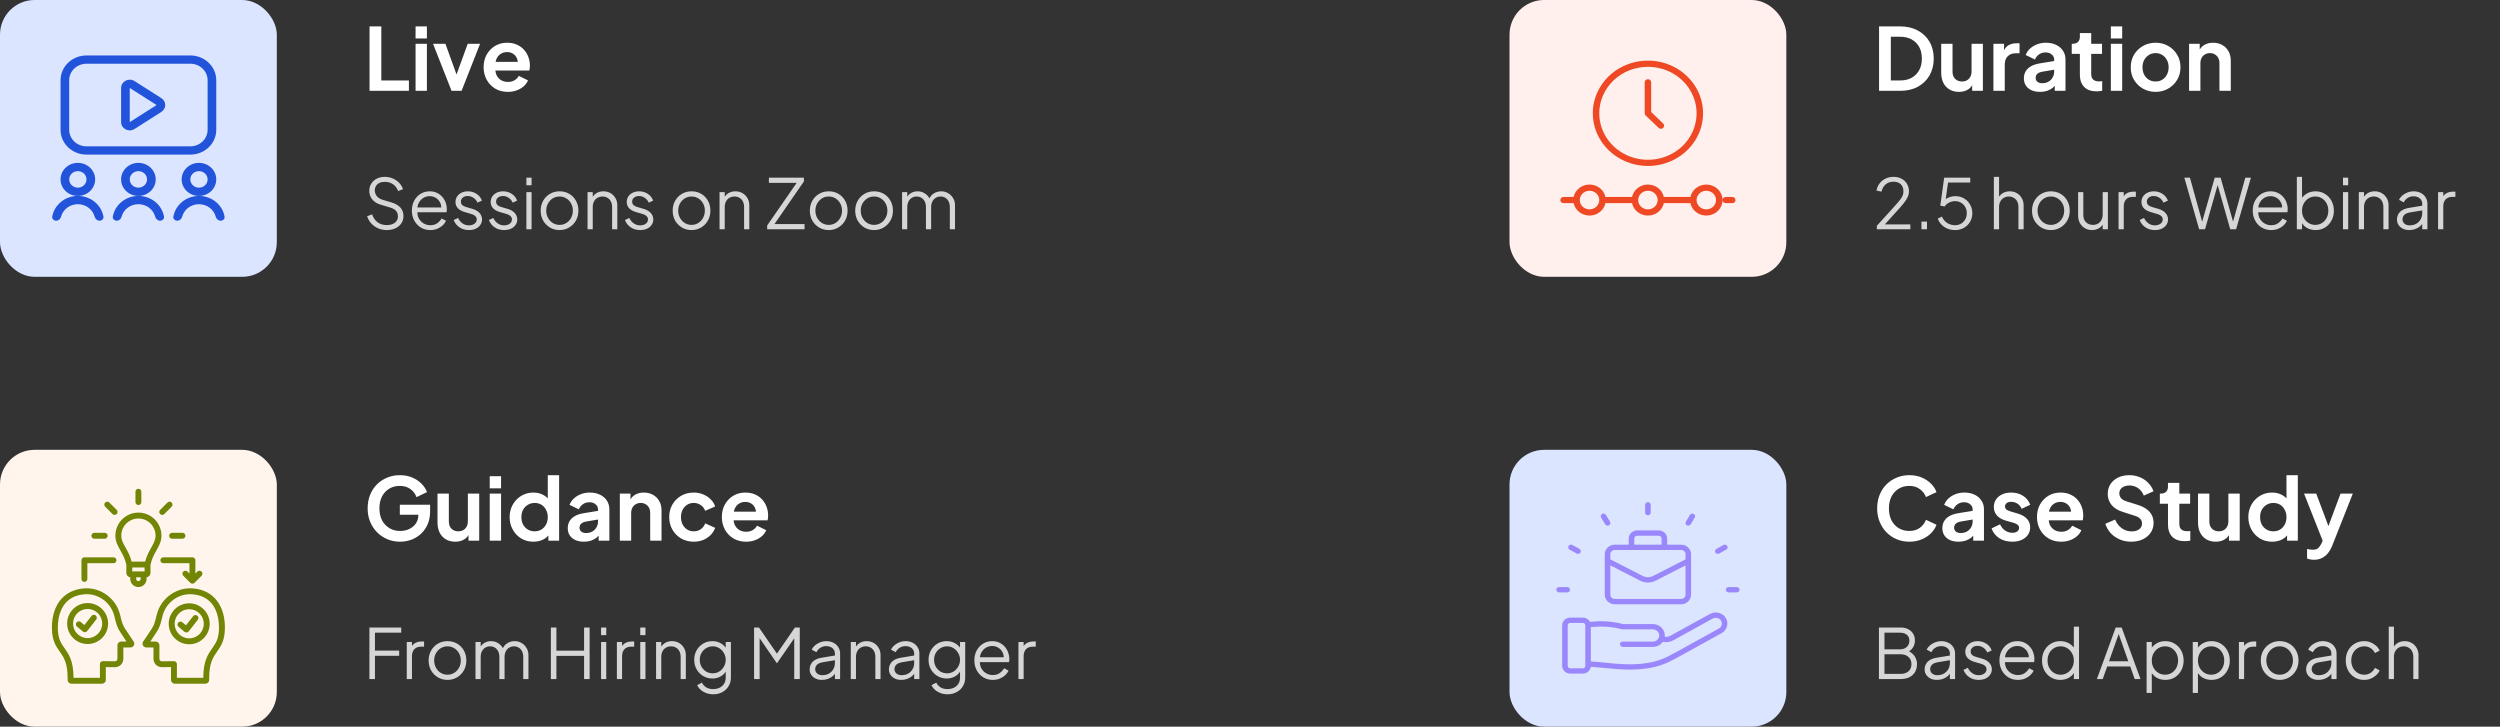 <svg width="578" height="168" viewBox="0 0 578 168" fill="none" xmlns="http://www.w3.org/2000/svg">
<rect x="0" y="0" width="578" height="168" fill="#333333" stroke="none"/>
<rect width="64" height="64" rx="8" fill="#DBE5FF"/>
<path fill-rule="evenodd" clip-rule="evenodd" d="M20 12.821H44C47.314 12.821 50 15.387 50 18.552V30.015C50 33.181 47.314 35.746 44 35.746H20C16.686 35.746 14 33.181 14 30.015V18.552C14 15.387 16.686 12.821 20 12.821ZM20 14.732C17.791 14.732 16 16.442 16 18.552V30.015C16 32.125 17.791 33.836 20 33.836H44C46.209 33.836 48 32.125 48 30.015V18.552C48 16.442 46.209 14.732 44 14.732H20Z" fill="#2154DA"/>
<path fill-rule="evenodd" clip-rule="evenodd" d="M37.307 22.694L31.109 18.748C29.78 17.901 28 18.811 28 20.337V28.23C28 29.756 29.78 30.666 31.109 29.82L37.307 25.873C38.494 25.117 38.494 23.45 37.307 22.694ZM30 28.23V20.337L36.197 24.284L30 28.23Z" fill="#2154DA"/>
<path fill-rule="evenodd" clip-rule="evenodd" d="M32 43.388C33.105 43.388 34 42.533 34 41.478C34 40.423 33.105 39.567 32 39.567C30.895 39.567 30 40.423 30 41.478C30 42.533 30.895 43.388 32 43.388ZM32 45.298C34.209 45.298 36 43.588 36 41.478C36 39.367 34.209 37.657 32 37.657C29.791 37.657 28 39.367 28 41.478C28 43.588 29.791 45.298 32 45.298Z" fill="#2154DA"/>
<path fill-rule="evenodd" clip-rule="evenodd" d="M46 43.388C47.105 43.388 48 42.533 48 41.478C48 40.423 47.105 39.567 46 39.567C44.895 39.567 44 40.422 44 41.478C44 42.533 44.895 43.388 46 43.388ZM46 45.298C48.209 45.298 50 43.588 50 41.478C50 39.367 48.209 37.657 46 37.657C43.791 37.657 42 39.367 42 41.478C42 43.588 43.791 45.298 46 45.298Z" fill="#2154DA"/>
<path fill-rule="evenodd" clip-rule="evenodd" d="M18 43.388C19.105 43.388 20 42.533 20 41.478C20 40.423 19.105 39.567 18 39.567C16.895 39.567 16 40.423 16 41.478C16 42.533 16.895 43.388 18 43.388ZM18 45.298C20.209 45.298 22 43.588 22 41.478C22 39.367 20.209 37.657 18 37.657C15.791 37.657 14 39.367 14 41.478C14 43.588 15.791 45.298 18 45.298Z" fill="#2154DA"/>
<path fill-rule="evenodd" clip-rule="evenodd" d="M21.877 50.084C22.013 50.596 22.448 51.03 23 51.03C23.552 51.03 24.009 50.599 23.918 50.079C23.443 47.366 20.974 45.299 18 45.299C15.025 45.299 12.557 47.366 12.082 50.079C11.991 50.599 12.448 51.03 13 51.03C13.552 51.03 13.987 50.596 14.123 50.084C14.564 48.431 16.132 47.209 18 47.209C19.867 47.209 21.436 48.432 21.877 50.084Z" fill="#2154DA"/>
<path fill-rule="evenodd" clip-rule="evenodd" d="M35.877 50.084C36.013 50.596 36.448 51.03 37 51.03C37.552 51.03 38.009 50.599 37.918 50.079C37.443 47.366 34.974 45.299 32 45.299C29.026 45.299 26.557 47.366 26.082 50.079C25.991 50.599 26.448 51.03 27 51.03C27.552 51.03 27.987 50.596 28.123 50.084C28.564 48.431 30.133 47.209 32 47.209C33.867 47.209 35.436 48.432 35.877 50.084Z" fill="#2154DA"/>
<path fill-rule="evenodd" clip-rule="evenodd" d="M49.877 50.084C50.013 50.596 50.448 51.03 51 51.03C51.552 51.03 52.009 50.599 51.918 50.079C51.444 47.366 48.974 45.299 46 45.299C43.026 45.299 40.557 47.366 40.082 50.079C39.991 50.599 40.448 51.03 41 51.03C41.552 51.03 41.987 50.596 42.123 50.084C42.564 48.431 44.133 47.209 46 47.209C47.867 47.209 49.436 48.432 49.877 50.084Z" fill="#2154DA"/>
<path d="M85.44 21V6.1H88.16V18.6H94.54V21H85.44ZM96.079 21V10.12H98.699V21H96.079ZM96.079 8.9V6.1H98.699V8.9H96.079ZM104.398 21L100.118 10.12H102.978L106.078 18.68H105.018L108.138 10.12H110.998L106.718 21H104.398ZM117.411 21.24C116.291 21.24 115.311 20.987 114.471 20.48C113.631 19.973 112.978 19.287 112.511 18.42C112.045 17.553 111.811 16.593 111.811 15.54C111.811 14.447 112.045 13.48 112.511 12.64C112.991 11.787 113.638 11.113 114.451 10.62C115.278 10.127 116.198 9.88 117.211 9.88C118.065 9.88 118.811 10.02 119.451 10.3C120.105 10.58 120.658 10.967 121.111 11.46C121.565 11.953 121.911 12.52 122.151 13.16C122.391 13.787 122.511 14.467 122.511 15.2C122.511 15.387 122.498 15.58 122.471 15.78C122.458 15.98 122.425 16.153 122.371 16.3H113.971V14.3H120.891L119.651 15.24C119.771 14.627 119.738 14.08 119.551 13.6C119.378 13.12 119.085 12.74 118.671 12.46C118.271 12.18 117.785 12.04 117.211 12.04C116.665 12.04 116.178 12.18 115.751 12.46C115.325 12.727 114.998 13.127 114.771 13.66C114.558 14.18 114.478 14.813 114.531 15.56C114.478 16.227 114.565 16.82 114.791 17.34C115.031 17.847 115.378 18.24 115.831 18.52C116.298 18.8 116.831 18.94 117.431 18.94C118.031 18.94 118.538 18.813 118.951 18.56C119.378 18.307 119.711 17.967 119.951 17.54L122.071 18.58C121.858 19.1 121.525 19.56 121.071 19.96C120.618 20.36 120.078 20.673 119.451 20.9C118.838 21.127 118.158 21.24 117.411 21.24Z" fill="white"/>
<path opacity="0.8" d="M89.424 53.192C88.667 53.192 87.979 53.048 87.36 52.76C86.741 52.472 86.219 52.088 85.792 51.608C85.365 51.117 85.061 50.579 84.88 49.992L86.032 49.56C86.309 50.371 86.741 50.989 87.328 51.416C87.915 51.832 88.613 52.04 89.424 52.04C89.936 52.04 90.384 51.96 90.768 51.8C91.163 51.629 91.467 51.395 91.68 51.096C91.893 50.797 92 50.451 92 50.056C92 49.469 91.84 49.016 91.52 48.696C91.2 48.376 90.741 48.131 90.144 47.96L88 47.32C87.157 47.075 86.507 46.664 86.048 46.088C85.6 45.512 85.376 44.856 85.376 44.12C85.376 43.491 85.531 42.936 85.84 42.456C86.149 41.965 86.571 41.581 87.104 41.304C87.648 41.027 88.261 40.888 88.944 40.888C89.659 40.888 90.299 41.021 90.864 41.288C91.44 41.544 91.925 41.885 92.32 42.312C92.715 42.739 92.997 43.213 93.168 43.736L92.048 44.184C91.792 43.48 91.392 42.947 90.848 42.584C90.315 42.221 89.685 42.04 88.96 42.04C88.501 42.04 88.096 42.12 87.744 42.28C87.403 42.44 87.136 42.669 86.944 42.968C86.752 43.267 86.656 43.619 86.656 44.024C86.656 44.515 86.811 44.957 87.12 45.352C87.429 45.736 87.904 46.024 88.544 46.216L90.432 46.776C91.371 47.053 92.08 47.453 92.56 47.976C93.04 48.499 93.28 49.155 93.28 49.944C93.28 50.584 93.115 51.149 92.784 51.64C92.464 52.12 92.011 52.499 91.424 52.776C90.848 53.053 90.181 53.192 89.424 53.192ZM99.48 53.192C98.68 53.192 97.954 53 97.304 52.616C96.664 52.221 96.157 51.683 95.784 51C95.41 50.317 95.224 49.544 95.224 48.68C95.224 47.816 95.405 47.053 95.768 46.392C96.13 45.72 96.621 45.192 97.24 44.808C97.869 44.424 98.573 44.232 99.352 44.232C99.97 44.232 100.52 44.349 101 44.584C101.49 44.808 101.906 45.117 102.248 45.512C102.589 45.896 102.85 46.333 103.032 46.824C103.213 47.304 103.304 47.8 103.304 48.312C103.304 48.419 103.298 48.541 103.288 48.68C103.277 48.808 103.261 48.941 103.24 49.08H95.992V47.96H102.552L101.976 48.44C102.072 47.853 102.002 47.331 101.768 46.872C101.544 46.403 101.218 46.035 100.792 45.768C100.365 45.491 99.885 45.352 99.352 45.352C98.818 45.352 98.322 45.491 97.864 45.768C97.416 46.045 97.064 46.435 96.808 46.936C96.552 47.427 96.45 48.013 96.504 48.696C96.45 49.379 96.557 49.976 96.824 50.488C97.101 50.989 97.474 51.379 97.944 51.656C98.424 51.933 98.936 52.072 99.48 52.072C100.109 52.072 100.637 51.923 101.064 51.624C101.49 51.325 101.837 50.952 102.104 50.504L103.128 51.048C102.957 51.432 102.696 51.789 102.344 52.12C101.992 52.44 101.57 52.701 101.08 52.904C100.6 53.096 100.066 53.192 99.48 53.192ZM108.396 53.192C107.574 53.192 106.854 52.984 106.236 52.568C105.617 52.152 105.169 51.587 104.892 50.872L105.9 50.392C106.145 50.915 106.486 51.331 106.924 51.64C107.372 51.949 107.862 52.104 108.396 52.104C108.908 52.104 109.34 51.981 109.692 51.736C110.044 51.48 110.22 51.149 110.22 50.744C110.22 50.445 110.134 50.211 109.964 50.04C109.793 49.859 109.596 49.72 109.372 49.624C109.148 49.528 108.95 49.459 108.78 49.416L107.548 49.064C106.758 48.84 106.188 48.525 105.836 48.12C105.484 47.715 105.308 47.245 105.308 46.712C105.308 46.211 105.436 45.773 105.692 45.4C105.948 45.027 106.294 44.739 106.732 44.536C107.169 44.333 107.654 44.232 108.188 44.232C108.913 44.232 109.569 44.424 110.156 44.808C110.753 45.181 111.174 45.704 111.42 46.376L110.396 46.856C110.182 46.376 109.873 46.003 109.468 45.736C109.073 45.459 108.63 45.32 108.14 45.32C107.66 45.32 107.276 45.443 106.988 45.688C106.7 45.933 106.556 46.243 106.556 46.616C106.556 46.904 106.63 47.133 106.78 47.304C106.929 47.475 107.1 47.603 107.292 47.688C107.494 47.773 107.67 47.837 107.82 47.88L109.244 48.296C109.937 48.499 110.476 48.813 110.86 49.24C111.254 49.667 111.452 50.168 111.452 50.744C111.452 51.213 111.318 51.635 111.052 52.008C110.796 52.381 110.438 52.675 109.98 52.888C109.521 53.091 108.993 53.192 108.396 53.192ZM116.536 53.192C115.715 53.192 114.995 52.984 114.376 52.568C113.757 52.152 113.309 51.587 113.032 50.872L114.04 50.392C114.285 50.915 114.627 51.331 115.064 51.64C115.512 51.949 116.003 52.104 116.536 52.104C117.048 52.104 117.48 51.981 117.832 51.736C118.184 51.48 118.36 51.149 118.36 50.744C118.36 50.445 118.275 50.211 118.104 50.04C117.933 49.859 117.736 49.72 117.512 49.624C117.288 49.528 117.091 49.459 116.92 49.416L115.688 49.064C114.899 48.84 114.328 48.525 113.976 48.12C113.624 47.715 113.448 47.245 113.448 46.712C113.448 46.211 113.576 45.773 113.832 45.4C114.088 45.027 114.435 44.739 114.872 44.536C115.309 44.333 115.795 44.232 116.328 44.232C117.053 44.232 117.709 44.424 118.296 44.808C118.893 45.181 119.315 45.704 119.56 46.376L118.536 46.856C118.323 46.376 118.013 46.003 117.608 45.736C117.213 45.459 116.771 45.32 116.28 45.32C115.8 45.32 115.416 45.443 115.128 45.688C114.84 45.933 114.696 46.243 114.696 46.616C114.696 46.904 114.771 47.133 114.92 47.304C115.069 47.475 115.24 47.603 115.432 47.688C115.635 47.773 115.811 47.837 115.96 47.88L117.384 48.296C118.077 48.499 118.616 48.813 119 49.24C119.395 49.667 119.592 50.168 119.592 50.744C119.592 51.213 119.459 51.635 119.192 52.008C118.936 52.381 118.579 52.675 118.12 52.888C117.661 53.091 117.133 53.192 116.536 53.192ZM121.701 53V44.424H122.901V53H121.701ZM121.701 42.84V41.08H122.901V42.84H121.701ZM129.373 53.192C128.562 53.192 127.826 53 127.165 52.616C126.504 52.221 125.976 51.688 125.581 51.016C125.197 50.333 125.005 49.56 125.005 48.696C125.005 47.843 125.197 47.08 125.581 46.408C125.965 45.736 126.482 45.208 127.133 44.824C127.794 44.429 128.541 44.232 129.373 44.232C130.205 44.232 130.946 44.424 131.597 44.808C132.258 45.192 132.776 45.72 133.149 46.392C133.533 47.064 133.725 47.832 133.725 48.696C133.725 49.571 133.528 50.349 133.133 51.032C132.738 51.704 132.21 52.232 131.549 52.616C130.898 53 130.173 53.192 129.373 53.192ZM129.373 51.992C129.949 51.992 130.466 51.848 130.925 51.56C131.394 51.272 131.762 50.877 132.029 50.376C132.306 49.875 132.445 49.315 132.445 48.696C132.445 48.077 132.306 47.523 132.029 47.032C131.762 46.541 131.394 46.152 130.925 45.864C130.466 45.576 129.949 45.432 129.373 45.432C128.797 45.432 128.274 45.576 127.805 45.864C127.346 46.152 126.978 46.541 126.701 47.032C126.424 47.523 126.285 48.077 126.285 48.696C126.285 49.315 126.424 49.875 126.701 50.376C126.978 50.877 127.346 51.272 127.805 51.56C128.274 51.848 128.797 51.992 129.373 51.992ZM135.841 53V44.424H137.041V46.088L136.769 46.024C136.983 45.469 137.329 45.032 137.809 44.712C138.3 44.392 138.865 44.232 139.505 44.232C140.113 44.232 140.657 44.371 141.137 44.648C141.628 44.925 142.012 45.309 142.289 45.8C142.577 46.28 142.721 46.824 142.721 47.432V53H141.521V47.896C141.521 47.373 141.425 46.931 141.233 46.568C141.052 46.205 140.791 45.928 140.449 45.736C140.119 45.533 139.735 45.432 139.297 45.432C138.86 45.432 138.471 45.533 138.129 45.736C137.788 45.928 137.521 46.211 137.329 46.584C137.137 46.947 137.041 47.384 137.041 47.896V53H135.841ZM147.989 53.192C147.168 53.192 146.448 52.984 145.829 52.568C145.211 52.152 144.763 51.587 144.485 50.872L145.493 50.392C145.739 50.915 146.08 51.331 146.517 51.64C146.965 51.949 147.456 52.104 147.989 52.104C148.501 52.104 148.933 51.981 149.285 51.736C149.637 51.48 149.813 51.149 149.813 50.744C149.813 50.445 149.728 50.211 149.557 50.04C149.387 49.859 149.189 49.72 148.965 49.624C148.741 49.528 148.544 49.459 148.373 49.416L147.141 49.064C146.352 48.84 145.781 48.525 145.429 48.12C145.077 47.715 144.901 47.245 144.901 46.712C144.901 46.211 145.029 45.773 145.285 45.4C145.541 45.027 145.888 44.739 146.325 44.536C146.763 44.333 147.248 44.232 147.781 44.232C148.507 44.232 149.163 44.424 149.749 44.808C150.347 45.181 150.768 45.704 151.013 46.376L149.989 46.856C149.776 46.376 149.467 46.003 149.061 45.736C148.667 45.459 148.224 45.32 147.733 45.32C147.253 45.32 146.869 45.443 146.581 45.688C146.293 45.933 146.149 46.243 146.149 46.616C146.149 46.904 146.224 47.133 146.373 47.304C146.523 47.475 146.693 47.603 146.885 47.688C147.088 47.773 147.264 47.837 147.413 47.88L148.837 48.296C149.531 48.499 150.069 48.813 150.453 49.24C150.848 49.667 151.045 50.168 151.045 50.744C151.045 51.213 150.912 51.635 150.645 52.008C150.389 52.381 150.032 52.675 149.573 52.888C149.115 53.091 148.587 53.192 147.989 53.192ZM159.889 53.192C159.078 53.192 158.342 53 157.681 52.616C157.019 52.221 156.491 51.688 156.097 51.016C155.713 50.333 155.521 49.56 155.521 48.696C155.521 47.843 155.713 47.08 156.097 46.408C156.481 45.736 156.998 45.208 157.649 44.824C158.31 44.429 159.057 44.232 159.889 44.232C160.721 44.232 161.462 44.424 162.113 44.808C162.774 45.192 163.291 45.72 163.665 46.392C164.049 47.064 164.241 47.832 164.241 48.696C164.241 49.571 164.043 50.349 163.649 51.032C163.254 51.704 162.726 52.232 162.065 52.616C161.414 53 160.689 53.192 159.889 53.192ZM159.889 51.992C160.465 51.992 160.982 51.848 161.441 51.56C161.91 51.272 162.278 50.877 162.545 50.376C162.822 49.875 162.961 49.315 162.961 48.696C162.961 48.077 162.822 47.523 162.545 47.032C162.278 46.541 161.91 46.152 161.441 45.864C160.982 45.576 160.465 45.432 159.889 45.432C159.313 45.432 158.79 45.576 158.321 45.864C157.862 46.152 157.494 46.541 157.217 47.032C156.939 47.523 156.801 48.077 156.801 48.696C156.801 49.315 156.939 49.875 157.217 50.376C157.494 50.877 157.862 51.272 158.321 51.56C158.79 51.848 159.313 51.992 159.889 51.992ZM166.357 53V44.424H167.557V46.088L167.285 46.024C167.498 45.469 167.845 45.032 168.325 44.712C168.816 44.392 169.381 44.232 170.021 44.232C170.629 44.232 171.173 44.371 171.653 44.648C172.144 44.925 172.528 45.309 172.805 45.8C173.093 46.28 173.237 46.824 173.237 47.432V53H172.037V47.896C172.037 47.373 171.941 46.931 171.749 46.568C171.568 46.205 171.306 45.928 170.965 45.736C170.634 45.533 170.25 45.432 169.813 45.432C169.376 45.432 168.986 45.533 168.645 45.736C168.304 45.928 168.037 46.211 167.845 46.584C167.653 46.947 167.557 47.384 167.557 47.896V53H166.357ZM177.368 53V52.136L184.184 42.28H177.768V41.08H185.864V41.944L179.064 51.8H186.008V53H177.368ZM191.607 53.192C190.797 53.192 190.061 53 189.399 52.616C188.738 52.221 188.21 51.688 187.815 51.016C187.431 50.333 187.239 49.56 187.239 48.696C187.239 47.843 187.431 47.08 187.815 46.408C188.199 45.736 188.717 45.208 189.367 44.824C190.029 44.429 190.775 44.232 191.607 44.232C192.439 44.232 193.181 44.424 193.831 44.808C194.493 45.192 195.01 45.72 195.383 46.392C195.767 47.064 195.959 47.832 195.959 48.696C195.959 49.571 195.762 50.349 195.367 51.032C194.973 51.704 194.445 52.232 193.783 52.616C193.133 53 192.407 53.192 191.607 53.192ZM191.607 51.992C192.183 51.992 192.701 51.848 193.159 51.56C193.629 51.272 193.997 50.877 194.263 50.376C194.541 49.875 194.679 49.315 194.679 48.696C194.679 48.077 194.541 47.523 194.263 47.032C193.997 46.541 193.629 46.152 193.159 45.864C192.701 45.576 192.183 45.432 191.607 45.432C191.031 45.432 190.509 45.576 190.039 45.864C189.581 46.152 189.213 46.541 188.935 47.032C188.658 47.523 188.519 48.077 188.519 48.696C188.519 49.315 188.658 49.875 188.935 50.376C189.213 50.877 189.581 51.272 190.039 51.56C190.509 51.848 191.031 51.992 191.607 51.992ZM202.092 53.192C201.281 53.192 200.545 53 199.884 52.616C199.222 52.221 198.694 51.688 198.3 51.016C197.916 50.333 197.724 49.56 197.724 48.696C197.724 47.843 197.916 47.08 198.3 46.408C198.684 45.736 199.201 45.208 199.852 44.824C200.513 44.429 201.26 44.232 202.092 44.232C202.924 44.232 203.665 44.424 204.316 44.808C204.977 45.192 205.494 45.72 205.868 46.392C206.252 47.064 206.444 47.832 206.444 48.696C206.444 49.571 206.246 50.349 205.852 51.032C205.457 51.704 204.929 52.232 204.268 52.616C203.617 53 202.892 53.192 202.092 53.192ZM202.092 51.992C202.668 51.992 203.185 51.848 203.644 51.56C204.113 51.272 204.481 50.877 204.748 50.376C205.025 49.875 205.164 49.315 205.164 48.696C205.164 48.077 205.025 47.523 204.748 47.032C204.481 46.541 204.113 46.152 203.644 45.864C203.185 45.576 202.668 45.432 202.092 45.432C201.516 45.432 200.993 45.576 200.524 45.864C200.065 46.152 199.697 46.541 199.42 47.032C199.142 47.523 199.004 48.077 199.004 48.696C199.004 49.315 199.142 49.875 199.42 50.376C199.697 50.877 200.065 51.272 200.524 51.56C200.993 51.848 201.516 51.992 202.092 51.992ZM208.56 53V44.424H209.76V46.056L209.568 45.816C209.803 45.315 210.149 44.925 210.608 44.648C211.077 44.371 211.589 44.232 212.144 44.232C212.805 44.232 213.403 44.419 213.936 44.792C214.469 45.165 214.848 45.651 215.072 46.248L214.736 46.264C214.949 45.603 215.317 45.101 215.84 44.76C216.373 44.408 216.96 44.232 217.6 44.232C218.176 44.232 218.704 44.371 219.184 44.648C219.675 44.925 220.064 45.309 220.352 45.8C220.651 46.28 220.8 46.824 220.8 47.432V53H219.6V47.896C219.6 47.373 219.504 46.931 219.312 46.568C219.131 46.205 218.88 45.928 218.56 45.736C218.24 45.533 217.872 45.432 217.456 45.432C217.051 45.432 216.683 45.533 216.352 45.736C216.021 45.928 215.76 46.211 215.568 46.584C215.376 46.947 215.28 47.384 215.28 47.896V53H214.08V47.896C214.08 47.373 213.984 46.931 213.792 46.568C213.611 46.205 213.36 45.928 213.04 45.736C212.72 45.533 212.352 45.432 211.936 45.432C211.52 45.432 211.147 45.533 210.816 45.736C210.496 45.928 210.24 46.211 210.048 46.584C209.856 46.947 209.76 47.384 209.76 47.896V53H208.56Z" fill="white"/>
<rect x="349" width="64" height="64" rx="8" fill="#FFF0ED"/>
<path d="M394.5 42.672C393.636 42.671 392.798 42.957 392.128 43.479C391.458 44.001 390.998 44.728 390.825 45.537H384.675C384.503 44.727 384.043 43.999 383.373 43.477C382.703 42.954 381.865 42.668 381 42.668C380.135 42.668 379.297 42.954 378.627 43.477C377.957 43.999 377.497 44.727 377.325 45.537H371.175C371.003 44.727 370.543 43.999 369.873 43.477C369.203 42.954 368.365 42.668 367.5 42.668C366.635 42.668 365.797 42.954 365.127 43.477C364.457 43.999 363.997 44.727 363.825 45.537H361.5C361.301 45.537 361.11 45.613 360.97 45.747C360.829 45.882 360.75 46.064 360.75 46.254C360.75 46.444 360.829 46.626 360.97 46.76C361.11 46.895 361.301 46.97 361.5 46.97H363.825C363.997 47.78 364.457 48.508 365.127 49.031C365.797 49.554 366.635 49.839 367.5 49.839C368.365 49.839 369.203 49.554 369.873 49.031C370.543 48.508 371.003 47.78 371.175 46.97H377.325C377.497 47.78 377.957 48.508 378.627 49.031C379.297 49.554 380.135 49.839 381 49.839C381.865 49.839 382.703 49.554 383.373 49.031C384.043 48.508 384.503 47.78 384.675 46.97H390.825C390.967 47.634 391.303 48.246 391.795 48.735C392.286 49.224 392.913 49.569 393.602 49.732C394.29 49.894 395.013 49.866 395.686 49.652C396.359 49.437 396.955 49.044 397.404 48.52C397.853 47.995 398.136 47.359 398.222 46.686C398.307 46.013 398.191 45.331 397.887 44.719C397.583 44.106 397.104 43.589 396.504 43.227C395.904 42.864 395.21 42.672 394.5 42.672ZM367.5 48.403C367.055 48.403 366.62 48.277 366.25 48.041C365.88 47.805 365.592 47.469 365.421 47.076C365.251 46.684 365.206 46.251 365.293 45.834C365.38 45.417 365.594 45.035 365.909 44.734C366.224 44.433 366.625 44.229 367.061 44.146C367.498 44.063 367.95 44.105 368.361 44.268C368.772 44.431 369.124 44.706 369.371 45.06C369.618 45.413 369.75 45.829 369.75 46.254C369.75 46.824 369.513 47.37 369.091 47.773C368.669 48.176 368.097 48.403 367.5 48.403ZM381 48.403C380.555 48.403 380.12 48.277 379.75 48.041C379.38 47.805 379.092 47.469 378.921 47.076C378.751 46.684 378.706 46.251 378.793 45.834C378.88 45.417 379.094 45.035 379.409 44.734C379.724 44.433 380.125 44.229 380.561 44.146C380.998 44.063 381.45 44.105 381.861 44.268C382.272 44.431 382.624 44.706 382.871 45.06C383.118 45.413 383.25 45.829 383.25 46.254C383.25 46.824 383.013 47.37 382.591 47.773C382.169 48.176 381.597 48.403 381 48.403ZM394.5 48.403C394.055 48.403 393.62 48.277 393.25 48.041C392.88 47.805 392.592 47.469 392.421 47.076C392.251 46.684 392.206 46.251 392.293 45.834C392.38 45.417 392.594 45.035 392.909 44.734C393.224 44.433 393.625 44.229 394.061 44.146C394.498 44.063 394.95 44.105 395.361 44.268C395.772 44.431 396.124 44.706 396.371 45.06C396.618 45.413 396.75 45.829 396.75 46.254C396.75 46.824 396.513 47.37 396.091 47.773C395.669 48.176 395.097 48.403 394.5 48.403ZM401.25 46.254C401.25 46.444 401.171 46.626 401.03 46.76C400.89 46.895 400.699 46.97 400.5 46.97H399C398.801 46.97 398.61 46.895 398.47 46.76C398.329 46.626 398.25 46.444 398.25 46.254C398.25 46.064 398.329 45.882 398.47 45.747C398.61 45.613 398.801 45.537 399 45.537H400.5C400.699 45.537 400.89 45.613 401.03 45.747C401.171 45.882 401.25 46.064 401.25 46.254ZM381 38.373C383.522 38.373 385.987 37.659 388.084 36.321C390.18 34.982 391.814 33.08 392.779 30.855C393.744 28.629 393.997 26.18 393.505 23.818C393.013 21.456 391.799 19.285 390.016 17.582C388.232 15.879 385.961 14.719 383.487 14.249C381.014 13.779 378.451 14.02 376.121 14.942C373.791 15.864 371.8 17.425 370.399 19.428C368.998 21.43 368.25 23.785 368.25 26.194C368.254 29.423 369.599 32.519 371.989 34.802C374.379 37.085 377.62 38.369 381 38.373ZM381 15.448C383.225 15.448 385.4 16.078 387.25 17.259C389.1 18.44 390.542 20.118 391.394 22.082C392.245 24.045 392.468 26.206 392.034 28.291C391.6 30.375 390.528 32.29 388.955 33.793C387.382 35.296 385.377 36.319 383.195 36.734C381.012 37.148 378.75 36.936 376.695 36.122C374.639 35.309 372.882 33.931 371.646 32.164C370.41 30.397 369.75 28.319 369.75 26.194C369.75 23.344 370.935 20.611 373.045 18.595C375.155 16.58 378.016 15.448 381 15.448ZM380.475 26.695C380.403 26.631 380.346 26.554 380.307 26.468C380.268 26.381 380.249 26.288 380.25 26.194V19.03C380.25 18.84 380.329 18.658 380.47 18.523C380.61 18.389 380.801 18.313 381 18.313C381.199 18.313 381.39 18.389 381.53 18.523C381.671 18.658 381.75 18.84 381.75 19.03V25.893L384.525 28.558C384.597 28.622 384.654 28.7 384.693 28.786C384.732 28.873 384.752 28.966 384.752 29.06C384.752 29.154 384.732 29.247 384.693 29.333C384.654 29.419 384.597 29.497 384.525 29.561C384.458 29.63 384.376 29.684 384.286 29.722C384.196 29.759 384.098 29.778 384 29.778C383.902 29.778 383.804 29.759 383.714 29.722C383.624 29.684 383.542 29.63 383.475 29.561L380.475 26.695Z" fill="#EE4924"/>
<path d="M434.44 21V6.1H439.3C440.873 6.1 442.24 6.42 443.4 7.06C444.573 7.687 445.48 8.56 446.12 9.68C446.76 10.787 447.08 12.073 447.08 13.54C447.08 14.993 446.76 16.287 446.12 17.42C445.48 18.54 444.573 19.42 443.4 20.06C442.24 20.687 440.873 21 439.3 21H434.44ZM437.16 18.6H439.36C440.373 18.6 441.247 18.393 441.98 17.98C442.727 17.553 443.307 16.967 443.72 16.22C444.133 15.46 444.34 14.567 444.34 13.54C444.34 12.5 444.133 11.607 443.72 10.86C443.307 10.113 442.727 9.533 441.98 9.12C441.247 8.707 440.373 8.5 439.36 8.5H437.16V18.6ZM452.905 21.24C452.065 21.24 451.331 21.053 450.705 20.68C450.091 20.307 449.618 19.787 449.285 19.12C448.965 18.453 448.805 17.673 448.805 16.78V10.12H451.425V16.56C451.425 17.013 451.511 17.413 451.685 17.76C451.871 18.093 452.131 18.36 452.465 18.56C452.811 18.747 453.198 18.84 453.625 18.84C454.051 18.84 454.431 18.747 454.765 18.56C455.098 18.36 455.358 18.087 455.545 17.74C455.731 17.393 455.825 16.98 455.825 16.5V10.12H458.445V21H455.965V18.86L456.185 19.24C455.931 19.907 455.511 20.407 454.925 20.74C454.351 21.073 453.678 21.24 452.905 21.24ZM460.88 21V10.12H463.34V12.54L463.14 12.18C463.393 11.367 463.787 10.8 464.32 10.48C464.867 10.16 465.52 10 466.28 10H466.92V12.32H465.98C465.233 12.32 464.633 12.553 464.18 13.02C463.727 13.473 463.5 14.113 463.5 14.94V21H460.88ZM471.661 21.24C470.901 21.24 470.241 21.113 469.681 20.86C469.121 20.607 468.687 20.247 468.381 19.78C468.074 19.3 467.921 18.747 467.921 18.12C467.921 17.52 468.054 16.987 468.321 16.52C468.587 16.04 469.001 15.64 469.561 15.32C470.121 15 470.827 14.773 471.681 14.64L475.241 14.06V16.06L472.181 16.58C471.661 16.673 471.274 16.84 471.021 17.08C470.767 17.32 470.641 17.633 470.641 18.02C470.641 18.393 470.781 18.693 471.061 18.92C471.354 19.133 471.714 19.24 472.141 19.24C472.687 19.24 473.167 19.127 473.581 18.9C474.007 18.66 474.334 18.333 474.561 17.92C474.801 17.507 474.921 17.053 474.921 16.56V13.76C474.921 13.293 474.734 12.907 474.361 12.6C474.001 12.28 473.521 12.12 472.921 12.12C472.361 12.12 471.861 12.273 471.421 12.58C470.994 12.873 470.681 13.267 470.481 13.76L468.341 12.72C468.554 12.147 468.887 11.653 469.341 11.24C469.807 10.813 470.354 10.48 470.981 10.24C471.607 10 472.287 9.88 473.021 9.88C473.914 9.88 474.701 10.047 475.381 10.38C476.061 10.7 476.587 11.153 476.961 11.74C477.347 12.313 477.541 12.987 477.541 13.76V21H475.061V19.14L475.621 19.1C475.341 19.567 475.007 19.96 474.621 20.28C474.234 20.587 473.794 20.827 473.301 21C472.807 21.16 472.261 21.24 471.661 21.24ZM484.727 21.12C483.5 21.12 482.547 20.787 481.867 20.12C481.2 19.44 480.867 18.487 480.867 17.26V12.46H478.987V10.12H479.187C479.72 10.12 480.134 9.98 480.427 9.7C480.72 9.42 480.867 9.013 480.867 8.48V7.64H483.487V10.12H485.987V12.46H483.487V17.12C483.487 17.48 483.547 17.787 483.667 18.04C483.8 18.293 484 18.487 484.267 18.62C484.547 18.753 484.9 18.82 485.327 18.82C485.42 18.82 485.527 18.813 485.647 18.8C485.78 18.787 485.907 18.773 486.027 18.76V21C485.84 21.027 485.627 21.053 485.387 21.08C485.147 21.107 484.927 21.12 484.727 21.12ZM488.029 21V10.12H490.649V21H488.029ZM488.029 8.9V6.1H490.649V8.9H488.029ZM498.388 21.24C497.321 21.24 496.348 20.993 495.468 20.5C494.601 20.007 493.908 19.333 493.388 18.48C492.881 17.627 492.628 16.653 492.628 15.56C492.628 14.467 492.881 13.493 493.388 12.64C493.908 11.787 494.601 11.113 495.468 10.62C496.334 10.127 497.308 9.88 498.388 9.88C499.454 9.88 500.421 10.127 501.288 10.62C502.154 11.113 502.841 11.787 503.348 12.64C503.868 13.48 504.128 14.453 504.128 15.56C504.128 16.653 503.868 17.627 503.348 18.48C502.828 19.333 502.134 20.007 501.268 20.5C500.401 20.993 499.441 21.24 498.388 21.24ZM498.388 18.84C498.974 18.84 499.488 18.7 499.928 18.42C500.381 18.14 500.734 17.753 500.988 17.26C501.254 16.753 501.388 16.187 501.388 15.56C501.388 14.92 501.254 14.36 500.988 13.88C500.734 13.387 500.381 13 499.928 12.72C499.488 12.427 498.974 12.28 498.388 12.28C497.788 12.28 497.261 12.427 496.808 12.72C496.354 13 495.994 13.387 495.728 13.88C495.474 14.36 495.348 14.92 495.348 15.56C495.348 16.187 495.474 16.753 495.728 17.26C495.994 17.753 496.354 18.14 496.808 18.42C497.261 18.7 497.788 18.84 498.388 18.84ZM506.115 21V10.12H508.575V12.26L508.375 11.88C508.628 11.227 509.041 10.733 509.615 10.4C510.201 10.053 510.881 9.88 511.655 9.88C512.455 9.88 513.161 10.053 513.775 10.4C514.401 10.747 514.888 11.233 515.235 11.86C515.581 12.473 515.755 13.187 515.755 14V21H513.135V14.62C513.135 14.14 513.041 13.727 512.855 13.38C512.668 13.033 512.408 12.767 512.075 12.58C511.755 12.38 511.375 12.28 510.935 12.28C510.508 12.28 510.128 12.38 509.795 12.58C509.461 12.767 509.201 13.033 509.015 13.38C508.828 13.727 508.735 14.14 508.735 14.62V21H506.115Z" fill="white"/>
<path opacity="0.8" d="M433.928 53V52.2L437.256 48.536C437.907 47.821 438.435 47.229 438.84 46.76C439.256 46.291 439.565 45.864 439.768 45.48C439.971 45.096 440.072 44.68 440.072 44.232C440.072 43.517 439.864 42.968 439.448 42.584C439.032 42.2 438.477 42.008 437.784 42.008C437.069 42.008 436.467 42.211 435.976 42.616C435.496 43.021 435.171 43.587 435 44.312L433.832 44.056C433.971 43.405 434.221 42.845 434.584 42.376C434.947 41.907 435.4 41.544 435.944 41.288C436.488 41.021 437.096 40.888 437.768 40.888C438.483 40.888 439.107 41.032 439.64 41.32C440.173 41.608 440.589 42.003 440.888 42.504C441.197 43.005 441.352 43.581 441.352 44.232C441.352 44.68 441.256 45.112 441.064 45.528C440.883 45.944 440.605 46.392 440.232 46.872C439.859 47.352 439.379 47.912 438.792 48.552L435.768 51.88H441.672V53H433.928ZM444.242 53V51.24H445.522V53H444.242ZM452.004 53.192C451.385 53.192 450.809 53.085 450.276 52.872C449.753 52.659 449.295 52.355 448.9 51.96C448.505 51.565 448.207 51.096 448.004 50.552L448.98 50.072C449.225 50.691 449.625 51.181 450.18 51.544C450.745 51.896 451.353 52.072 452.004 52.072C452.527 52.072 452.991 51.949 453.396 51.704C453.812 51.459 454.137 51.128 454.372 50.712C454.607 50.285 454.724 49.811 454.724 49.288C454.724 48.744 454.601 48.264 454.356 47.848C454.121 47.432 453.801 47.107 453.396 46.872C452.991 46.627 452.532 46.504 452.02 46.504C451.497 46.504 451.012 46.627 450.564 46.872C450.127 47.107 449.807 47.395 449.604 47.736L448.596 47.544L449.492 41.08H455.524V42.2H449.956L450.452 41.768L449.732 46.856L449.236 46.632C449.609 46.173 450.047 45.848 450.548 45.656C451.049 45.453 451.561 45.352 452.084 45.352C452.852 45.352 453.529 45.533 454.116 45.896C454.703 46.248 455.161 46.723 455.492 47.32C455.833 47.907 456.004 48.563 456.004 49.288C456.004 50.024 455.828 50.691 455.476 51.288C455.135 51.875 454.66 52.339 454.052 52.68C453.455 53.021 452.772 53.192 452.004 53.192ZM460.982 53V40.888H462.182V46.088L461.91 46.024C462.123 45.469 462.47 45.032 462.95 44.712C463.441 44.392 464.006 44.232 464.646 44.232C465.254 44.232 465.798 44.371 466.278 44.648C466.769 44.925 467.153 45.309 467.43 45.8C467.718 46.28 467.862 46.824 467.862 47.432V53H466.662V47.896C466.662 47.373 466.566 46.931 466.374 46.568C466.182 46.205 465.915 45.928 465.574 45.736C465.243 45.533 464.865 45.432 464.438 45.432C464.011 45.432 463.627 45.533 463.286 45.736C462.945 45.928 462.673 46.211 462.47 46.584C462.278 46.947 462.182 47.384 462.182 47.896V53H460.982ZM474.17 53.192C473.359 53.192 472.623 53 471.962 52.616C471.301 52.221 470.773 51.688 470.378 51.016C469.994 50.333 469.802 49.56 469.802 48.696C469.802 47.843 469.994 47.08 470.378 46.408C470.762 45.736 471.279 45.208 471.93 44.824C472.591 44.429 473.338 44.232 474.17 44.232C475.002 44.232 475.743 44.424 476.394 44.808C477.055 45.192 477.573 45.72 477.946 46.392C478.33 47.064 478.522 47.832 478.522 48.696C478.522 49.571 478.325 50.349 477.93 51.032C477.535 51.704 477.007 52.232 476.346 52.616C475.695 53 474.97 53.192 474.17 53.192ZM474.17 51.992C474.746 51.992 475.263 51.848 475.722 51.56C476.191 51.272 476.559 50.877 476.826 50.376C477.103 49.875 477.242 49.315 477.242 48.696C477.242 48.077 477.103 47.523 476.826 47.032C476.559 46.541 476.191 46.152 475.722 45.864C475.263 45.576 474.746 45.432 474.17 45.432C473.594 45.432 473.071 45.576 472.602 45.864C472.143 46.152 471.775 46.541 471.498 47.032C471.221 47.523 471.082 48.077 471.082 48.696C471.082 49.315 471.221 49.875 471.498 50.376C471.775 50.877 472.143 51.272 472.602 51.56C473.071 51.848 473.594 51.992 474.17 51.992ZM483.678 53.192C483.081 53.192 482.537 53.053 482.046 52.776C481.556 52.488 481.166 52.093 480.878 51.592C480.601 51.08 480.462 50.493 480.462 49.832V44.424H481.662V49.688C481.662 50.147 481.753 50.552 481.934 50.904C482.126 51.245 482.388 51.512 482.718 51.704C483.06 51.896 483.449 51.992 483.886 51.992C484.324 51.992 484.713 51.896 485.054 51.704C485.396 51.501 485.662 51.219 485.854 50.856C486.046 50.483 486.142 50.04 486.142 49.528V44.424H487.342V53H486.142V51.336L486.414 51.4C486.212 51.955 485.865 52.392 485.374 52.712C484.884 53.032 484.318 53.192 483.678 53.192ZM489.81 53V44.424H491.01V45.832L490.85 45.624C491.053 45.219 491.357 44.899 491.762 44.664C492.178 44.429 492.679 44.312 493.266 44.312H493.81V45.512H493.058C492.439 45.512 491.943 45.704 491.57 46.088C491.197 46.472 491.01 47.016 491.01 47.72V53H489.81ZM498.192 53.192C497.371 53.192 496.651 52.984 496.032 52.568C495.414 52.152 494.966 51.587 494.688 50.872L495.696 50.392C495.942 50.915 496.283 51.331 496.72 51.64C497.168 51.949 497.659 52.104 498.192 52.104C498.704 52.104 499.136 51.981 499.488 51.736C499.84 51.48 500.016 51.149 500.016 50.744C500.016 50.445 499.931 50.211 499.76 50.04C499.59 49.859 499.392 49.72 499.168 49.624C498.944 49.528 498.747 49.459 498.576 49.416L497.344 49.064C496.555 48.84 495.984 48.525 495.632 48.12C495.28 47.715 495.104 47.245 495.104 46.712C495.104 46.211 495.232 45.773 495.488 45.4C495.744 45.027 496.091 44.739 496.528 44.536C496.966 44.333 497.451 44.232 497.984 44.232C498.71 44.232 499.366 44.424 499.952 44.808C500.55 45.181 500.971 45.704 501.216 46.376L500.192 46.856C499.979 46.376 499.67 46.003 499.264 45.736C498.87 45.459 498.427 45.32 497.936 45.32C497.456 45.32 497.072 45.443 496.784 45.688C496.496 45.933 496.352 46.243 496.352 46.616C496.352 46.904 496.427 47.133 496.576 47.304C496.726 47.475 496.896 47.603 497.088 47.688C497.291 47.773 497.467 47.837 497.616 47.88L499.04 48.296C499.734 48.499 500.272 48.813 500.656 49.24C501.051 49.667 501.248 50.168 501.248 50.744C501.248 51.213 501.115 51.635 500.848 52.008C500.592 52.381 500.235 52.675 499.776 52.888C499.318 53.091 498.79 53.192 498.192 53.192ZM508.444 53L505.02 41.08H506.316L509.276 51.752H509.004L512.044 41.08H513.404L516.428 51.752H516.14L519.116 41.08H520.412L516.988 53H515.628L512.572 42.28H512.86L509.804 53H508.444ZM525.089 53.192C524.289 53.192 523.564 53 522.913 52.616C522.273 52.221 521.766 51.683 521.393 51C521.02 50.317 520.833 49.544 520.833 48.68C520.833 47.816 521.014 47.053 521.377 46.392C521.74 45.72 522.23 45.192 522.849 44.808C523.478 44.424 524.182 44.232 524.961 44.232C525.58 44.232 526.129 44.349 526.609 44.584C527.1 44.808 527.516 45.117 527.857 45.512C528.198 45.896 528.46 46.333 528.641 46.824C528.822 47.304 528.913 47.8 528.913 48.312C528.913 48.419 528.908 48.541 528.897 48.68C528.886 48.808 528.87 48.941 528.849 49.08H521.601V47.96H528.161L527.585 48.44C527.681 47.853 527.612 47.331 527.377 46.872C527.153 46.403 526.828 46.035 526.401 45.768C525.974 45.491 525.494 45.352 524.961 45.352C524.428 45.352 523.932 45.491 523.473 45.768C523.025 46.045 522.673 46.435 522.417 46.936C522.161 47.427 522.06 48.013 522.113 48.696C522.06 49.379 522.166 49.976 522.433 50.488C522.71 50.989 523.084 51.379 523.553 51.656C524.033 51.933 524.545 52.072 525.089 52.072C525.718 52.072 526.246 51.923 526.673 51.624C527.1 51.325 527.446 50.952 527.713 50.504L528.737 51.048C528.566 51.432 528.305 51.789 527.953 52.12C527.601 52.44 527.18 52.701 526.689 52.904C526.209 53.096 525.676 53.192 525.089 53.192ZM535.365 53.192C534.629 53.192 533.962 53.027 533.365 52.696C532.778 52.355 532.336 51.875 532.037 51.256L532.229 51.08V53H531.029V40.888H532.229V46.344L532.037 46.008C532.378 45.464 532.832 45.032 533.397 44.712C533.973 44.392 534.629 44.232 535.365 44.232C536.176 44.232 536.896 44.429 537.525 44.824C538.165 45.208 538.666 45.736 539.029 46.408C539.402 47.08 539.589 47.848 539.589 48.712C539.589 49.565 539.402 50.333 539.029 51.016C538.666 51.688 538.165 52.221 537.525 52.616C536.896 53 536.176 53.192 535.365 53.192ZM535.301 51.992C535.877 51.992 536.389 51.848 536.837 51.56C537.296 51.272 537.653 50.883 537.909 50.392C538.176 49.891 538.309 49.331 538.309 48.712C538.309 48.083 538.176 47.523 537.909 47.032C537.653 46.541 537.296 46.152 536.837 45.864C536.389 45.576 535.877 45.432 535.301 45.432C534.725 45.432 534.202 45.576 533.733 45.864C533.274 46.152 532.906 46.547 532.629 47.048C532.362 47.539 532.229 48.093 532.229 48.712C532.229 49.331 532.362 49.891 532.629 50.392C532.906 50.883 533.274 51.272 533.733 51.56C534.202 51.848 534.725 51.992 535.301 51.992ZM541.701 53V44.424H542.901V53H541.701ZM541.701 42.84V41.08H542.901V42.84H541.701ZM545.357 53V44.424H546.557V46.088L546.285 46.024C546.498 45.469 546.845 45.032 547.325 44.712C547.816 44.392 548.381 44.232 549.021 44.232C549.629 44.232 550.173 44.371 550.653 44.648C551.144 44.925 551.528 45.309 551.805 45.8C552.093 46.28 552.237 46.824 552.237 47.432V53H551.037V47.896C551.037 47.373 550.941 46.931 550.749 46.568C550.568 46.205 550.306 45.928 549.965 45.736C549.634 45.533 549.25 45.432 548.813 45.432C548.376 45.432 547.986 45.533 547.645 45.736C547.304 45.928 547.037 46.211 546.845 46.584C546.653 46.947 546.557 47.384 546.557 47.896V53H545.357ZM557.009 53.192C556.465 53.192 555.98 53.091 555.553 52.888C555.126 52.675 554.79 52.387 554.545 52.024C554.3 51.661 554.177 51.245 554.177 50.776C554.177 50.328 554.273 49.923 554.465 49.56C554.657 49.187 554.956 48.872 555.361 48.616C555.766 48.36 556.284 48.179 556.913 48.072L560.273 47.512V48.6L557.201 49.112C556.582 49.219 556.134 49.416 555.857 49.704C555.59 49.992 555.457 50.333 555.457 50.728C555.457 51.112 555.606 51.437 555.905 51.704C556.214 51.971 556.609 52.104 557.089 52.104C557.676 52.104 558.188 51.981 558.625 51.736C559.062 51.48 559.404 51.139 559.649 50.712C559.894 50.285 560.017 49.811 560.017 49.288V47.112C560.017 46.6 559.83 46.184 559.457 45.864C559.084 45.544 558.598 45.384 558.001 45.384C557.478 45.384 557.02 45.517 556.625 45.784C556.23 46.04 555.937 46.376 555.745 46.792L554.657 46.2C554.817 45.837 555.068 45.507 555.409 45.208C555.761 44.909 556.161 44.675 556.609 44.504C557.057 44.323 557.521 44.232 558.001 44.232C558.63 44.232 559.185 44.355 559.665 44.6C560.156 44.845 560.534 45.187 560.801 45.624C561.078 46.051 561.217 46.547 561.217 47.112V53H560.017V51.288L560.193 51.464C560.044 51.784 559.809 52.077 559.489 52.344C559.18 52.6 558.812 52.808 558.385 52.968C557.969 53.117 557.51 53.192 557.009 53.192ZM563.685 53V44.424H564.885V45.832L564.725 45.624C564.928 45.219 565.232 44.899 565.637 44.664C566.053 44.429 566.554 44.312 567.141 44.312H567.685V45.512H566.933C566.314 45.512 565.818 45.704 565.445 46.088C565.072 46.472 564.885 47.016 564.885 47.72V53H563.685Z" fill="white"/>
<rect y="104" width="64" height="64" rx="8" fill="#FFF5ED"/>
<g clip-path="url(#clip0_12_637)">
<path fill-rule="evenodd" clip-rule="evenodd" d="M23.628 144.16C23.628 142.301 22.114 140.79 20.255 140.79C18.401 140.79 16.887 142.301 16.887 144.16C16.887 146.019 18.401 147.53 20.255 147.53C22.114 147.53 23.628 146.019 23.628 144.16ZM24.992 144.16C24.992 146.772 22.868 148.896 20.255 148.896C17.647 148.896 15.523 146.772 15.523 144.16C15.523 141.548 17.647 139.424 20.255 139.424C22.868 139.424 24.992 141.548 24.992 144.16ZM29.24 148.322H28.025C27.542 148.322 27.151 148.716 27.151 149.199V152.322C27.151 152.639 26.891 152.892 26.575 152.889L23.783 152.86C23.403 152.86 23.098 153.165 23.098 153.543V156.706H17.008C16.985 152.776 15.891 151.227 14.924 149.854C14.089 148.672 13.37 147.652 13.37 145.078C13.37 142.943 13.951 137.92 19.374 137.408C22.638 137.078 25.677 139.259 26.442 142.479C26.949 144.591 27.139 145.107 27.812 146.153C28.302 146.914 28.774 147.631 29.24 148.322ZM30.892 148.314C31.291 148.896 30.882 149.688 30.172 149.688H28.515V152.322C28.515 153.4 27.636 154.269 26.558 154.255L24.462 154.228V157.2C24.462 157.681 24.065 158.072 23.576 158.072H16.524C16.037 158.072 15.628 157.679 15.638 157.186C15.701 153.328 14.74 151.962 13.807 150.641C12.921 149.385 12 148.085 12 145.078C12 140.317 14.356 136.526 19.241 136.049C23.196 135.662 26.856 138.322 27.772 142.163C28.261 144.214 28.411 144.56 28.958 145.415C29.626 146.449 30.253 147.397 30.892 148.314ZM22.125 142.283C22.419 142.516 22.471 142.946 22.24 143.242L20.151 145.911C19.911 146.214 19.471 146.26 19.172 146.013L17.797 144.861C17.503 144.62 17.468 144.189 17.71 143.899C17.952 143.61 18.378 143.571 18.672 143.812L19.506 144.513L21.164 142.399C21.4 142.103 21.826 142.051 22.125 142.283ZM45.611 142.341C45.317 142.109 44.886 142.161 44.655 142.458L42.997 144.571L42.157 143.871C41.869 143.629 41.437 143.668 41.196 143.958C40.954 144.247 40.988 144.678 41.282 144.919L42.658 146.071C42.956 146.316 43.396 146.274 43.636 145.969L45.726 143.3C45.962 143.003 45.91 142.574 45.611 142.341ZM47.113 144.218C47.113 146.076 45.605 147.589 43.746 147.589C41.886 147.589 40.373 146.076 40.373 144.218C40.373 142.36 41.886 140.848 43.746 140.848C45.605 140.848 47.113 142.36 47.113 144.218ZM48.483 144.218C48.483 146.83 46.353 148.954 43.746 148.954C41.132 148.954 39.008 146.83 39.008 144.218C39.008 141.607 41.132 139.482 43.746 139.482C46.353 139.482 48.483 141.607 48.483 144.218ZM49.082 149.854C48.109 151.227 47.015 152.776 46.998 156.706H40.902V153.543C40.902 153.165 40.597 152.86 40.217 152.86L37.425 152.889C37.106 152.891 36.855 152.642 36.855 152.322V149.199C36.855 148.716 36.464 148.322 35.98 148.322H34.76C35.232 147.631 35.704 146.914 36.194 146.153C36.861 145.107 37.057 144.591 37.558 142.479C38.323 139.259 41.363 137.08 44.626 137.408H44.632C50.049 137.92 50.63 142.943 50.63 145.078C50.63 147.652 49.911 148.672 49.082 149.854ZM50.193 150.641C49.266 151.962 48.299 153.328 48.362 157.186C48.372 157.685 47.962 158.072 47.476 158.072H40.424C39.935 158.072 39.538 157.681 39.538 157.2V154.228L37.443 154.255C36.364 154.266 35.485 153.401 35.485 152.322V149.688H33.828C33.123 149.688 32.707 148.895 33.108 148.314C33.747 147.397 34.38 146.449 35.042 145.415C35.589 144.56 35.739 144.214 36.228 142.163C37.144 138.321 40.804 135.662 44.759 136.048C49.647 136.526 52 140.319 52 145.078C52 148.085 51.079 149.384 50.193 150.641ZM39.106 123.87C39.106 124.247 39.411 124.553 39.791 124.553H42.186C42.566 124.553 42.871 124.247 42.871 123.87C42.871 123.493 42.566 123.187 42.186 123.187H39.791C39.411 123.187 39.106 123.493 39.106 123.87ZM32.003 116.763C32.377 116.763 32.682 116.457 32.682 116.08V113.683C32.682 113.306 32.377 113 32.003 113C31.623 113 31.318 113.306 31.318 113.683V116.08C31.318 116.457 31.623 116.763 32.003 116.763ZM37.512 119.044C37.684 119.044 37.857 118.978 37.989 118.845L39.688 117.149C39.952 116.883 39.952 116.45 39.688 116.183C39.417 115.917 38.985 115.917 38.721 116.183L37.028 117.879C36.59 118.314 36.91 119.044 37.512 119.044ZM21.814 124.553H24.209C24.589 124.553 24.894 124.247 24.894 123.87C24.894 123.493 24.589 123.187 24.209 123.187H21.814C21.434 123.187 21.129 123.493 21.129 123.87C21.129 124.247 21.434 124.553 21.814 124.553ZM26.011 118.845C26.276 119.111 26.709 119.109 26.978 118.845C27.242 118.578 27.242 118.145 26.978 117.879L25.28 116.183C25.015 115.917 24.583 115.917 24.313 116.184C24.048 116.45 24.048 116.883 24.313 117.149L26.011 118.845ZM32.515 133.848V133.469H31.485V133.848C31.485 134.134 31.715 134.365 32.003 134.365C32.285 134.365 32.515 134.134 32.515 133.848ZM29.016 126.57C29.516 127.454 30.075 128.444 30.437 129.837H33.563C34.312 126.959 35.963 125.739 35.963 123.838C35.963 121.654 34.185 119.878 32.003 119.878C29.816 119.878 28.043 121.654 28.043 123.838C28.043 124.845 28.469 125.606 29.016 126.57ZM33.425 132.103V131.202H30.581V132.103H33.425ZM32.003 135.731C33.039 135.731 33.885 134.886 33.885 133.848V133.463C34.392 133.412 34.789 132.982 34.789 132.46V130.597C35.094 129.154 35.641 128.181 36.176 127.242C36.769 126.194 37.327 125.204 37.327 123.838C37.327 120.901 34.938 118.512 32.003 118.512C29.061 118.512 26.673 120.901 26.673 123.838C26.673 125.204 27.237 126.194 27.824 127.242C28.359 128.18 28.906 129.153 29.211 130.594V132.46C29.211 132.981 29.608 133.411 30.115 133.464V133.848C30.115 134.886 30.961 135.731 32.003 135.731ZM37.08 129.532C37.08 129.155 37.385 128.849 37.765 128.849H44.488C44.868 128.849 45.173 129.155 45.173 129.532V132.614L45.634 132.15C45.904 131.884 46.336 131.884 46.601 132.15C46.866 132.416 46.866 132.849 46.601 133.116L44.972 134.746C44.706 135.013 44.27 135.013 44.005 134.746L42.376 133.116C42.111 132.849 42.111 132.416 42.376 132.15C42.641 131.884 43.072 131.884 43.343 132.15L43.803 132.614V130.215H37.765C37.385 130.215 37.08 129.909 37.08 129.532ZM18.833 133.855V129.532C18.833 129.155 19.138 128.849 19.512 128.849H26.235C26.615 128.849 26.92 129.155 26.92 129.532C26.92 129.909 26.615 130.215 26.235 130.215H20.197V133.855C20.197 134.232 19.892 134.538 19.512 134.538C19.138 134.538 18.833 134.232 18.833 133.855Z" fill="#728504"/>
</g>
<path d="M92.5 125.24C91.433 125.24 90.447 125.047 89.54 124.66C88.633 124.273 87.84 123.733 87.16 123.04C86.48 122.347 85.947 121.533 85.56 120.6C85.187 119.667 85 118.647 85 117.54C85 116.433 85.18 115.413 85.54 114.48C85.913 113.533 86.433 112.72 87.1 112.04C87.78 111.347 88.573 110.813 89.48 110.44C90.387 110.053 91.373 109.86 92.44 109.86C93.507 109.86 94.46 110.04 95.3 110.4C96.153 110.76 96.873 111.24 97.46 111.84C98.047 112.427 98.467 113.073 98.72 113.78L96.3 114.94C96.02 114.167 95.547 113.54 94.88 113.06C94.213 112.58 93.4 112.34 92.44 112.34C91.507 112.34 90.68 112.56 89.96 113C89.253 113.44 88.7 114.047 88.3 114.82C87.913 115.593 87.72 116.5 87.72 117.54C87.72 118.58 87.92 119.493 88.32 120.28C88.733 121.053 89.3 121.66 90.02 122.1C90.74 122.54 91.567 122.76 92.5 122.76C93.26 122.76 93.96 122.613 94.6 122.32C95.24 122.013 95.753 121.587 96.14 121.04C96.527 120.48 96.72 119.82 96.72 119.06V117.92L97.96 119H92.44V116.7H99.44V118.2C99.44 119.347 99.247 120.36 98.86 121.24C98.473 122.12 97.947 122.86 97.28 123.46C96.627 124.047 95.887 124.493 95.06 124.8C94.233 125.093 93.38 125.24 92.5 125.24ZM105.252 125.24C104.412 125.24 103.679 125.053 103.052 124.68C102.439 124.307 101.966 123.787 101.632 123.12C101.312 122.453 101.152 121.673 101.152 120.78V114.12H103.772V120.56C103.772 121.013 103.859 121.413 104.032 121.76C104.219 122.093 104.479 122.36 104.812 122.56C105.159 122.747 105.546 122.84 105.972 122.84C106.399 122.84 106.779 122.747 107.112 122.56C107.446 122.36 107.706 122.087 107.892 121.74C108.079 121.393 108.172 120.98 108.172 120.5V114.12H110.792V125H108.312V122.86L108.532 123.24C108.279 123.907 107.859 124.407 107.272 124.74C106.699 125.073 106.026 125.24 105.252 125.24ZM113.228 125V114.12H115.848V125H113.228ZM113.228 112.9V110.1H115.848V112.9H113.228ZM123.327 125.24C122.274 125.24 121.334 124.993 120.507 124.5C119.68 123.993 119.027 123.307 118.547 122.44C118.067 121.573 117.827 120.613 117.827 119.56C117.827 118.493 118.067 117.533 118.547 116.68C119.027 115.827 119.68 115.147 120.507 114.64C121.347 114.133 122.28 113.88 123.307 113.88C124.134 113.88 124.867 114.047 125.507 114.38C126.16 114.7 126.674 115.153 127.047 115.74L126.647 116.28V109.86H129.267V125H126.787V122.9L127.067 123.42C126.694 124.007 126.174 124.46 125.507 124.78C124.84 125.087 124.114 125.24 123.327 125.24ZM123.607 122.84C124.207 122.84 124.734 122.7 125.187 122.42C125.64 122.14 125.994 121.753 126.247 121.26C126.514 120.767 126.647 120.2 126.647 119.56C126.647 118.933 126.514 118.373 126.247 117.88C125.994 117.373 125.64 116.98 125.187 116.7C124.734 116.42 124.207 116.28 123.607 116.28C123.02 116.28 122.494 116.427 122.027 116.72C121.56 117 121.194 117.387 120.927 117.88C120.674 118.36 120.547 118.92 120.547 119.56C120.547 120.2 120.674 120.767 120.927 121.26C121.194 121.753 121.56 122.14 122.027 122.42C122.494 122.7 123.02 122.84 123.607 122.84ZM135.004 125.24C134.244 125.24 133.584 125.113 133.024 124.86C132.464 124.607 132.031 124.247 131.724 123.78C131.418 123.3 131.264 122.747 131.264 122.12C131.264 121.52 131.398 120.987 131.664 120.52C131.931 120.04 132.344 119.64 132.904 119.32C133.464 119 134.171 118.773 135.024 118.64L138.584 118.06V120.06L135.524 120.58C135.004 120.673 134.618 120.84 134.364 121.08C134.111 121.32 133.984 121.633 133.984 122.02C133.984 122.393 134.124 122.693 134.404 122.92C134.698 123.133 135.058 123.24 135.484 123.24C136.031 123.24 136.511 123.127 136.924 122.9C137.351 122.66 137.678 122.333 137.904 121.92C138.144 121.507 138.264 121.053 138.264 120.56V117.76C138.264 117.293 138.078 116.907 137.704 116.6C137.344 116.28 136.864 116.12 136.264 116.12C135.704 116.12 135.204 116.273 134.764 116.58C134.338 116.873 134.024 117.267 133.824 117.76L131.684 116.72C131.898 116.147 132.231 115.653 132.684 115.24C133.151 114.813 133.698 114.48 134.324 114.24C134.951 114 135.631 113.88 136.364 113.88C137.258 113.88 138.044 114.047 138.724 114.38C139.404 114.7 139.931 115.153 140.304 115.74C140.691 116.313 140.884 116.987 140.884 117.76V125H138.404V123.14L138.964 123.1C138.684 123.567 138.351 123.96 137.964 124.28C137.578 124.587 137.138 124.827 136.644 125C136.151 125.16 135.604 125.24 135.004 125.24ZM143.306 125V114.12H145.766V116.26L145.566 115.88C145.819 115.227 146.233 114.733 146.806 114.4C147.393 114.053 148.073 113.88 148.846 113.88C149.646 113.88 150.353 114.053 150.966 114.4C151.593 114.747 152.079 115.233 152.426 115.86C152.773 116.473 152.946 117.187 152.946 118V125H150.326V118.62C150.326 118.14 150.233 117.727 150.046 117.38C149.859 117.033 149.599 116.767 149.266 116.58C148.946 116.38 148.566 116.28 148.126 116.28C147.699 116.28 147.319 116.38 146.986 116.58C146.653 116.767 146.393 117.033 146.206 117.38C146.019 117.727 145.926 118.14 145.926 118.62V125H143.306ZM160.401 125.24C159.321 125.24 158.348 124.993 157.481 124.5C156.628 123.993 155.955 123.313 155.461 122.46C154.968 121.593 154.721 120.62 154.721 119.54C154.721 118.46 154.968 117.493 155.461 116.64C155.955 115.787 156.628 115.113 157.481 114.62C158.348 114.127 159.321 113.88 160.401 113.88C161.175 113.88 161.895 114.02 162.561 114.3C163.228 114.567 163.801 114.94 164.281 115.42C164.775 115.887 165.128 116.447 165.341 117.1L163.041 118.1C162.841 117.553 162.501 117.113 162.021 116.78C161.555 116.447 161.015 116.28 160.401 116.28C159.828 116.28 159.315 116.42 158.861 116.7C158.421 116.98 158.075 117.367 157.821 117.86C157.568 118.353 157.441 118.92 157.441 119.56C157.441 120.2 157.568 120.767 157.821 121.26C158.075 121.753 158.421 122.14 158.861 122.42C159.315 122.7 159.828 122.84 160.401 122.84C161.028 122.84 161.575 122.673 162.041 122.34C162.508 122.007 162.841 121.56 163.041 121L165.341 122.04C165.128 122.653 164.781 123.207 164.301 123.7C163.821 124.18 163.248 124.56 162.581 124.84C161.915 125.107 161.188 125.24 160.401 125.24ZM172.489 125.24C171.369 125.24 170.389 124.987 169.549 124.48C168.709 123.973 168.056 123.287 167.589 122.42C167.123 121.553 166.889 120.593 166.889 119.54C166.889 118.447 167.123 117.48 167.589 116.64C168.069 115.787 168.716 115.113 169.529 114.62C170.356 114.127 171.276 113.88 172.289 113.88C173.143 113.88 173.889 114.02 174.529 114.3C175.183 114.58 175.736 114.967 176.189 115.46C176.643 115.953 176.989 116.52 177.229 117.16C177.469 117.787 177.589 118.467 177.589 119.2C177.589 119.387 177.576 119.58 177.549 119.78C177.536 119.98 177.503 120.153 177.449 120.3H169.049V118.3H175.969L174.729 119.24C174.849 118.627 174.816 118.08 174.629 117.6C174.456 117.12 174.163 116.74 173.749 116.46C173.349 116.18 172.863 116.04 172.289 116.04C171.743 116.04 171.256 116.18 170.829 116.46C170.403 116.727 170.076 117.127 169.849 117.66C169.636 118.18 169.556 118.813 169.609 119.56C169.556 120.227 169.643 120.82 169.869 121.34C170.109 121.847 170.456 122.24 170.909 122.52C171.376 122.8 171.909 122.94 172.509 122.94C173.109 122.94 173.616 122.813 174.029 122.56C174.456 122.307 174.789 121.967 175.029 121.54L177.149 122.58C176.936 123.1 176.603 123.56 176.149 123.96C175.696 124.36 175.156 124.673 174.529 124.9C173.916 125.127 173.236 125.24 172.489 125.24Z" fill="white"/>
<path opacity="0.8" d="M85.408 157V145.08H92.768V146.28H86.688V150.424H92.288V151.624H86.688V157H85.408ZM94.044 157V148.424H95.245V149.832L95.085 149.624C95.287 149.219 95.591 148.899 95.996 148.664C96.412 148.429 96.914 148.312 97.501 148.312H98.044V149.512H97.293C96.674 149.512 96.178 149.704 95.805 150.088C95.431 150.472 95.245 151.016 95.245 151.72V157H94.044ZM103.467 157.192C102.656 157.192 101.92 157 101.259 156.616C100.597 156.221 100.069 155.688 99.675 155.016C99.291 154.333 99.099 153.56 99.099 152.696C99.099 151.843 99.291 151.08 99.675 150.408C100.059 149.736 100.576 149.208 101.227 148.824C101.888 148.429 102.635 148.232 103.467 148.232C104.299 148.232 105.04 148.424 105.691 148.808C106.352 149.192 106.869 149.72 107.243 150.392C107.627 151.064 107.819 151.832 107.819 152.696C107.819 153.571 107.621 154.349 107.227 155.032C106.832 155.704 106.304 156.232 105.643 156.616C104.992 157 104.267 157.192 103.467 157.192ZM103.467 155.992C104.043 155.992 104.56 155.848 105.019 155.56C105.488 155.272 105.856 154.877 106.123 154.376C106.4 153.875 106.539 153.315 106.539 152.696C106.539 152.077 106.4 151.523 106.123 151.032C105.856 150.541 105.488 150.152 105.019 149.864C104.56 149.576 104.043 149.432 103.467 149.432C102.891 149.432 102.368 149.576 101.899 149.864C101.44 150.152 101.072 150.541 100.795 151.032C100.517 151.523 100.379 152.077 100.379 152.696C100.379 153.315 100.517 153.875 100.795 154.376C101.072 154.877 101.44 155.272 101.899 155.56C102.368 155.848 102.891 155.992 103.467 155.992ZM109.935 157V148.424H111.135V150.056L110.943 149.816C111.178 149.315 111.524 148.925 111.983 148.648C112.452 148.371 112.964 148.232 113.519 148.232C114.18 148.232 114.778 148.419 115.311 148.792C115.844 149.165 116.223 149.651 116.447 150.248L116.111 150.264C116.324 149.603 116.692 149.101 117.215 148.76C117.748 148.408 118.335 148.232 118.975 148.232C119.551 148.232 120.079 148.371 120.559 148.648C121.05 148.925 121.439 149.309 121.727 149.8C122.026 150.28 122.175 150.824 122.175 151.432V157H120.975V151.896C120.975 151.373 120.879 150.931 120.687 150.568C120.506 150.205 120.255 149.928 119.935 149.736C119.615 149.533 119.247 149.432 118.831 149.432C118.426 149.432 118.058 149.533 117.727 149.736C117.396 149.928 117.135 150.211 116.943 150.584C116.751 150.947 116.655 151.384 116.655 151.896V157H115.455V151.896C115.455 151.373 115.359 150.931 115.167 150.568C114.986 150.205 114.735 149.928 114.415 149.736C114.095 149.533 113.727 149.432 113.311 149.432C112.895 149.432 112.522 149.533 112.191 149.736C111.871 149.928 111.615 150.211 111.423 150.584C111.231 150.947 111.135 151.384 111.135 151.896V157H109.935ZM127.361 157V145.08H128.641V150.44H135.041V145.08H136.321V157H135.041V151.64H128.641V157H127.361ZM138.966 157V148.424H140.166V157H138.966ZM138.966 146.84V145.08H140.166V146.84H138.966ZM142.623 157V148.424H143.823V149.832L143.663 149.624C143.865 149.219 144.169 148.899 144.575 148.664C144.991 148.429 145.492 148.312 146.079 148.312H146.623V149.512H145.871C145.252 149.512 144.756 149.704 144.383 150.088C144.009 150.472 143.823 151.016 143.823 151.72V157H142.623ZM148.029 157V148.424H149.229V157H148.029ZM148.029 146.84V145.08H149.229V146.84H148.029ZM151.685 157V148.424H152.885V150.088L152.613 150.024C152.826 149.469 153.173 149.032 153.653 148.712C154.144 148.392 154.709 148.232 155.349 148.232C155.957 148.232 156.501 148.371 156.981 148.648C157.472 148.925 157.856 149.309 158.133 149.8C158.421 150.28 158.565 150.824 158.565 151.432V157H157.365V151.896C157.365 151.373 157.269 150.931 157.077 150.568C156.896 150.205 156.634 149.928 156.293 149.736C155.962 149.533 155.578 149.432 155.141 149.432C154.704 149.432 154.314 149.533 153.973 149.736C153.632 149.928 153.365 150.211 153.173 150.584C152.981 150.947 152.885 151.384 152.885 151.896V157H151.685ZM164.921 160.52C164.334 160.52 163.79 160.429 163.289 160.248C162.798 160.067 162.372 159.816 162.009 159.496C161.657 159.187 161.385 158.824 161.193 158.408L162.297 157.816C162.468 158.221 162.772 158.573 163.209 158.872C163.646 159.171 164.206 159.32 164.889 159.32C165.412 159.32 165.892 159.219 166.329 159.016C166.766 158.813 167.118 158.515 167.385 158.12C167.652 157.725 167.785 157.24 167.785 156.664V154.76L167.977 154.936C167.678 155.555 167.236 156.035 166.649 156.376C166.062 156.707 165.422 156.872 164.729 156.872C163.929 156.872 163.209 156.68 162.569 156.296C161.929 155.912 161.422 155.395 161.049 154.744C160.686 154.083 160.505 153.352 160.505 152.552C160.505 151.741 160.686 151.011 161.049 150.36C161.422 149.709 161.924 149.192 162.553 148.808C163.193 148.424 163.918 148.232 164.729 148.232C165.422 148.232 166.052 148.392 166.617 148.712C167.193 149.032 167.646 149.464 167.977 150.008L167.785 150.344V148.424H168.985V156.664C168.985 157.4 168.809 158.056 168.457 158.632C168.116 159.219 167.636 159.677 167.017 160.008C166.409 160.349 165.71 160.52 164.921 160.52ZM164.793 155.672C165.348 155.672 165.849 155.533 166.297 155.256C166.745 154.968 167.102 154.589 167.369 154.12C167.646 153.64 167.785 153.117 167.785 152.552C167.785 151.987 167.646 151.469 167.369 151C167.102 150.52 166.745 150.141 166.297 149.864C165.849 149.576 165.348 149.432 164.793 149.432C164.228 149.432 163.716 149.576 163.257 149.864C162.798 150.141 162.436 150.515 162.169 150.984C161.913 151.453 161.785 151.976 161.785 152.552C161.785 153.117 161.913 153.64 162.169 154.12C162.436 154.589 162.793 154.968 163.241 155.256C163.7 155.533 164.217 155.672 164.793 155.672ZM174.346 157V145.08H175.466L179.946 151.576H179.322L183.786 145.08H184.906V157H183.626V146.808L184.042 146.968L179.658 153.32H179.594L175.226 146.968L175.626 146.808V157H174.346ZM190.025 157.192C189.481 157.192 188.995 157.091 188.569 156.888C188.142 156.675 187.806 156.387 187.561 156.024C187.315 155.661 187.193 155.245 187.193 154.776C187.193 154.328 187.289 153.923 187.481 153.56C187.673 153.187 187.971 152.872 188.377 152.616C188.782 152.36 189.299 152.179 189.929 152.072L193.289 151.512V152.6L190.217 153.112C189.598 153.219 189.15 153.416 188.873 153.704C188.606 153.992 188.473 154.333 188.473 154.728C188.473 155.112 188.622 155.437 188.921 155.704C189.23 155.971 189.625 156.104 190.105 156.104C190.691 156.104 191.203 155.981 191.641 155.736C192.078 155.48 192.419 155.139 192.665 154.712C192.91 154.285 193.033 153.811 193.033 153.288V151.112C193.033 150.6 192.846 150.184 192.473 149.864C192.099 149.544 191.614 149.384 191.016 149.384C190.494 149.384 190.035 149.517 189.641 149.784C189.246 150.04 188.953 150.376 188.761 150.792L187.673 150.2C187.833 149.837 188.083 149.507 188.424 149.208C188.777 148.909 189.177 148.675 189.625 148.504C190.073 148.323 190.537 148.232 191.016 148.232C191.646 148.232 192.201 148.355 192.681 148.6C193.171 148.845 193.55 149.187 193.817 149.624C194.094 150.051 194.233 150.547 194.233 151.112V157H193.033V155.288L193.209 155.464C193.059 155.784 192.825 156.077 192.505 156.344C192.195 156.6 191.827 156.808 191.401 156.968C190.985 157.117 190.526 157.192 190.025 157.192ZM196.701 157V148.424H197.901V150.088L197.629 150.024C197.842 149.469 198.189 149.032 198.669 148.712C199.159 148.392 199.725 148.232 200.365 148.232C200.973 148.232 201.517 148.371 201.997 148.648C202.487 148.925 202.871 149.309 203.149 149.8C203.437 150.28 203.581 150.824 203.581 151.432V157H202.381V151.896C202.381 151.373 202.285 150.931 202.093 150.568C201.911 150.205 201.65 149.928 201.309 149.736C200.978 149.533 200.594 149.432 200.157 149.432C199.719 149.432 199.33 149.533 198.989 149.736C198.647 149.928 198.381 150.211 198.189 150.584C197.997 150.947 197.901 151.384 197.901 151.896V157H196.701ZM208.353 157.192C207.809 157.192 207.323 157.091 206.897 156.888C206.47 156.675 206.134 156.387 205.889 156.024C205.643 155.661 205.521 155.245 205.521 154.776C205.521 154.328 205.617 153.923 205.809 153.56C206.001 153.187 206.299 152.872 206.705 152.616C207.11 152.36 207.627 152.179 208.257 152.072L211.617 151.512V152.6L208.545 153.112C207.926 153.219 207.478 153.416 207.201 153.704C206.934 153.992 206.801 154.333 206.801 154.728C206.801 155.112 206.95 155.437 207.249 155.704C207.558 155.971 207.953 156.104 208.433 156.104C209.019 156.104 209.531 155.981 209.969 155.736C210.406 155.48 210.747 155.139 210.993 154.712C211.238 154.285 211.361 153.811 211.361 153.288V151.112C211.361 150.6 211.174 150.184 210.801 149.864C210.427 149.544 209.942 149.384 209.345 149.384C208.822 149.384 208.363 149.517 207.969 149.784C207.574 150.04 207.281 150.376 207.089 150.792L206.001 150.2C206.161 149.837 206.411 149.507 206.753 149.208C207.105 148.909 207.505 148.675 207.953 148.504C208.401 148.323 208.865 148.232 209.345 148.232C209.974 148.232 210.529 148.355 211.009 148.6C211.499 148.845 211.878 149.187 212.145 149.624C212.422 150.051 212.561 150.547 212.561 151.112V157H211.361V155.288L211.537 155.464C211.387 155.784 211.153 156.077 210.833 156.344C210.523 156.6 210.155 156.808 209.729 156.968C209.313 157.117 208.854 157.192 208.353 157.192ZM219.093 160.52C218.506 160.52 217.962 160.429 217.461 160.248C216.97 160.067 216.544 159.816 216.181 159.496C215.829 159.187 215.557 158.824 215.365 158.408L216.469 157.816C216.64 158.221 216.944 158.573 217.381 158.872C217.818 159.171 218.378 159.32 219.061 159.32C219.584 159.32 220.064 159.219 220.501 159.016C220.938 158.813 221.29 158.515 221.557 158.12C221.824 157.725 221.957 157.24 221.957 156.664V154.76L222.149 154.936C221.85 155.555 221.408 156.035 220.821 156.376C220.234 156.707 219.594 156.872 218.901 156.872C218.101 156.872 217.381 156.68 216.741 156.296C216.101 155.912 215.594 155.395 215.221 154.744C214.858 154.083 214.677 153.352 214.677 152.552C214.677 151.741 214.858 151.011 215.221 150.36C215.594 149.709 216.096 149.192 216.725 148.808C217.365 148.424 218.09 148.232 218.901 148.232C219.594 148.232 220.224 148.392 220.789 148.712C221.365 149.032 221.818 149.464 222.149 150.008L221.957 150.344V148.424H223.157V156.664C223.157 157.4 222.981 158.056 222.629 158.632C222.288 159.219 221.808 159.677 221.189 160.008C220.581 160.349 219.882 160.52 219.093 160.52ZM218.965 155.672C219.52 155.672 220.021 155.533 220.469 155.256C220.917 154.968 221.274 154.589 221.541 154.12C221.818 153.64 221.957 153.117 221.957 152.552C221.957 151.987 221.818 151.469 221.541 151C221.274 150.52 220.917 150.141 220.469 149.864C220.021 149.576 219.52 149.432 218.965 149.432C218.4 149.432 217.888 149.576 217.429 149.864C216.97 150.141 216.608 150.515 216.341 150.984C216.085 151.453 215.957 151.976 215.957 152.552C215.957 153.117 216.085 153.64 216.341 154.12C216.608 154.589 216.965 154.968 217.413 155.256C217.872 155.533 218.389 155.672 218.965 155.672ZM229.527 157.192C228.727 157.192 228.001 157 227.351 156.616C226.711 156.221 226.204 155.683 225.831 155C225.457 154.317 225.271 153.544 225.271 152.68C225.271 151.816 225.452 151.053 225.815 150.392C226.177 149.72 226.668 149.192 227.287 148.808C227.916 148.424 228.62 148.232 229.399 148.232C230.017 148.232 230.567 148.349 231.047 148.584C231.537 148.808 231.953 149.117 232.295 149.512C232.636 149.896 232.897 150.333 233.079 150.824C233.26 151.304 233.351 151.8 233.351 152.312C233.351 152.419 233.345 152.541 233.335 152.68C233.324 152.808 233.308 152.941 233.287 153.08H226.039V151.96H232.599L232.023 152.44C232.119 151.853 232.049 151.331 231.815 150.872C231.591 150.403 231.265 150.035 230.839 149.768C230.412 149.491 229.932 149.352 229.399 149.352C228.865 149.352 228.369 149.491 227.911 149.768C227.463 150.045 227.111 150.435 226.855 150.936C226.599 151.427 226.497 152.013 226.551 152.696C226.497 153.379 226.604 153.976 226.871 154.488C227.148 154.989 227.521 155.379 227.991 155.656C228.471 155.933 228.983 156.072 229.527 156.072C230.156 156.072 230.684 155.923 231.111 155.624C231.537 155.325 231.884 154.952 232.151 154.504L233.175 155.048C233.004 155.432 232.743 155.789 232.391 156.12C232.039 156.44 231.617 156.701 231.127 156.904C230.647 157.096 230.113 157.192 229.527 157.192ZM235.466 157V148.424H236.666V149.832L236.506 149.624C236.709 149.219 237.013 148.899 237.418 148.664C237.834 148.429 238.336 148.312 238.922 148.312H239.466V149.512H238.714C238.096 149.512 237.6 149.704 237.226 150.088C236.853 150.472 236.666 151.016 236.666 151.72V157H235.466Z" fill="white"/>
<rect x="349" y="104" width="64" height="64" rx="8" fill="#DBE5FF"/>
<path fill-rule="evenodd" clip-rule="evenodd" d="M370.172 119.659C369.995 119.365 370.1 118.991 370.407 118.82C370.714 118.651 371.107 118.752 371.284 119.046L372.227 120.606C372.475 121.016 372.162 121.526 371.672 121.526C371.45 121.526 371.234 121.416 371.115 121.219L370.172 119.659ZM362.653 126.229C362.83 125.935 363.222 125.835 363.53 126.004L365.163 126.905C365.731 127.218 365.494 128.049 364.842 128.049C364.733 128.049 364.622 128.022 364.521 127.967L362.888 127.066C362.581 126.896 362.475 126.521 362.653 126.229ZM402.186 136.347C402.186 136.686 401.898 136.96 401.544 136.96H399.657C399.303 136.96 399.016 136.686 399.016 136.347C399.016 136.008 399.303 135.734 399.657 135.734H401.544C401.898 135.734 402.186 136.008 402.186 136.347ZM362.342 136.96H360.456C360.102 136.96 359.814 136.686 359.814 136.347C359.814 136.008 360.102 135.734 360.456 135.734H362.342C362.697 135.734 362.984 136.008 362.984 136.347C362.985 136.686 362.697 136.96 362.342 136.96ZM396.602 127.742C396.425 127.449 396.53 127.074 396.837 126.905L398.47 126.004C398.777 125.835 399.17 125.935 399.347 126.229C399.525 126.521 399.419 126.896 399.112 127.066L397.479 127.967C397.176 128.133 396.781 128.039 396.602 127.742ZM380.358 118.525V116.723C380.358 116.384 380.645 116.11 381 116.11C381.354 116.11 381.642 116.384 381.642 116.723V118.525C381.642 118.863 381.354 119.138 381 119.138C380.645 119.138 380.358 118.863 380.358 118.525ZM389.773 120.606L390.716 119.046C390.893 118.752 391.285 118.651 391.593 118.82C391.9 118.991 392.005 119.365 391.828 119.659L390.885 121.219C390.705 121.516 390.31 121.61 390.008 121.444C389.701 121.274 389.595 120.899 389.773 120.606ZM377.84 124.51C377.84 124.149 378.147 123.856 378.525 123.856H383.475C383.853 123.856 384.16 124.149 384.16 124.51V125.931H377.84V124.51ZM389.691 128.13V129.326L382.199 133.16C381.426 133.556 380.574 133.556 379.801 133.16L372.309 129.326V128.13C372.309 127.594 372.765 127.157 373.327 127.157H388.673C389.234 127.157 389.691 127.594 389.691 128.13ZM388.673 138.478C389.234 138.478 389.691 138.042 389.691 137.507V130.718L382.805 134.241C381.641 134.836 380.359 134.836 379.195 134.241L372.309 130.718V137.507C372.309 138.042 372.765 138.478 373.327 138.478H388.673ZM371.025 128.13V137.507C371.025 138.718 372.057 139.705 373.327 139.705H388.673C389.942 139.705 390.975 138.718 390.975 137.507V128.13C390.975 126.918 389.942 125.931 388.673 125.931H385.444V124.51C385.444 123.473 384.561 122.629 383.475 122.629H378.525C377.439 122.629 376.556 123.473 376.556 124.51V125.931H373.327C372.058 125.931 371.025 126.918 371.025 128.13ZM397.387 145.328L387.528 150.766C384.914 152.207 383.365 152.931 380.455 153.341C377.381 153.775 374.321 153.552 371.473 153.246C370.181 153.108 369.001 153.003 367.806 152.922V144.977C370.205 144.764 372.315 144.798 375.018 145.488C375.072 145.501 375.127 145.508 375.183 145.508H382.139C383.197 145.508 383.906 146.541 383.508 147.459C383.276 147.992 382.739 148.337 382.139 148.337H375.183C374.829 148.337 374.541 148.611 374.541 148.951C374.541 149.289 374.829 149.564 375.183 149.564H382.139C383.069 149.564 383.917 149.121 384.425 148.402C384.665 148.444 384.902 148.467 385.137 148.468C386.258 148.471 386.822 148.063 387.6 147.633L395.984 143.009C396.654 142.639 397.513 142.859 397.9 143.499C398.287 144.139 398.057 144.959 397.387 145.328ZM366.522 153.95C366.522 154.261 366.257 154.514 365.931 154.514H363.046C362.721 154.514 362.456 154.261 362.456 153.95V144.58C362.456 144.269 362.721 144.016 363.046 144.016H365.931C366.257 144.016 366.522 144.269 366.522 144.58V153.95ZM395.342 141.946L386.958 146.57C386.191 146.994 385.788 147.315 384.885 147.228C385.076 145.664 383.791 144.282 382.139 144.282H375.267C372.388 143.556 370.151 143.53 367.599 143.764C367.288 143.186 366.657 142.79 365.931 142.79H363.046C362.012 142.79 361.172 143.593 361.172 144.58V153.95C361.172 154.938 362.012 155.741 363.046 155.741H365.931C366.894 155.741 367.689 155.044 367.794 154.151C368.944 154.231 370.084 154.332 371.33 154.466C374.404 154.795 377.494 154.999 380.643 154.555C383.879 154.098 385.646 153.22 388.17 151.828L398.029 146.39C399.312 145.683 399.753 144.111 399.012 142.885C398.271 141.66 396.625 141.238 395.342 141.946Z" fill="#9A87FC"/>
<path d="M441.44 125.24C440.373 125.24 439.387 125.047 438.48 124.66C437.587 124.273 436.8 123.733 436.12 123.04C435.453 122.347 434.933 121.533 434.56 120.6C434.187 119.667 434 118.647 434 117.54C434 116.433 434.18 115.413 434.54 114.48C434.913 113.533 435.433 112.72 436.1 112.04C436.78 111.347 437.573 110.813 438.48 110.44C439.387 110.053 440.373 109.86 441.44 109.86C442.507 109.86 443.46 110.04 444.3 110.4C445.153 110.76 445.873 111.24 446.46 111.84C447.047 112.427 447.467 113.073 447.72 113.78L445.28 114.92C445 114.173 444.527 113.56 443.86 113.08C443.193 112.587 442.387 112.34 441.44 112.34C440.507 112.34 439.68 112.56 438.96 113C438.253 113.44 437.7 114.047 437.3 114.82C436.913 115.593 436.72 116.5 436.72 117.54C436.72 118.58 436.913 119.493 437.3 120.28C437.7 121.053 438.253 121.66 438.96 122.1C439.68 122.54 440.507 122.76 441.44 122.76C442.387 122.76 443.193 122.52 443.86 122.04C444.527 121.547 445 120.927 445.28 120.18L447.72 121.32C447.467 122.027 447.047 122.68 446.46 123.28C445.873 123.867 445.153 124.34 444.3 124.7C443.46 125.06 442.507 125.24 441.44 125.24ZM452.813 125.24C452.053 125.24 451.393 125.113 450.833 124.86C450.273 124.607 449.84 124.247 449.533 123.78C449.226 123.3 449.073 122.747 449.073 122.12C449.073 121.52 449.206 120.987 449.473 120.52C449.74 120.04 450.153 119.64 450.713 119.32C451.273 119 451.98 118.773 452.833 118.64L456.393 118.06V120.06L453.333 120.58C452.813 120.673 452.426 120.84 452.173 121.08C451.92 121.32 451.793 121.633 451.793 122.02C451.793 122.393 451.933 122.693 452.213 122.92C452.506 123.133 452.866 123.24 453.293 123.24C453.84 123.24 454.32 123.127 454.733 122.9C455.16 122.66 455.486 122.333 455.713 121.92C455.953 121.507 456.073 121.053 456.073 120.56V117.76C456.073 117.293 455.886 116.907 455.513 116.6C455.153 116.28 454.673 116.12 454.073 116.12C453.513 116.12 453.013 116.273 452.573 116.58C452.146 116.873 451.833 117.267 451.633 117.76L449.493 116.72C449.706 116.147 450.04 115.653 450.493 115.24C450.96 114.813 451.506 114.48 452.133 114.24C452.76 114 453.44 113.88 454.173 113.88C455.066 113.88 455.853 114.047 456.533 114.38C457.213 114.7 457.74 115.153 458.113 115.74C458.5 116.313 458.693 116.987 458.693 117.76V125H456.213V123.14L456.773 123.1C456.493 123.567 456.16 123.96 455.773 124.28C455.386 124.587 454.946 124.827 454.453 125C453.96 125.16 453.413 125.24 452.813 125.24ZM465.255 125.24C464.095 125.24 463.081 124.967 462.215 124.42C461.361 123.86 460.775 123.107 460.455 122.16L462.415 121.22C462.695 121.833 463.081 122.313 463.575 122.66C464.081 123.007 464.641 123.18 465.255 123.18C465.735 123.18 466.115 123.073 466.395 122.86C466.675 122.647 466.815 122.367 466.815 122.02C466.815 121.807 466.755 121.633 466.635 121.5C466.528 121.353 466.375 121.233 466.175 121.14C465.988 121.033 465.781 120.947 465.555 120.88L463.775 120.38C462.855 120.113 462.155 119.707 461.675 119.16C461.208 118.613 460.975 117.967 460.975 117.22C460.975 116.553 461.141 115.973 461.475 115.48C461.821 114.973 462.295 114.58 462.895 114.3C463.508 114.02 464.208 113.88 464.995 113.88C466.021 113.88 466.928 114.127 467.715 114.62C468.501 115.113 469.061 115.807 469.395 116.7L467.395 117.64C467.208 117.147 466.895 116.753 466.455 116.46C466.015 116.167 465.521 116.02 464.975 116.02C464.535 116.02 464.188 116.12 463.935 116.32C463.681 116.52 463.555 116.78 463.555 117.1C463.555 117.3 463.608 117.473 463.715 117.62C463.821 117.767 463.968 117.887 464.155 117.98C464.355 118.073 464.581 118.16 464.835 118.24L466.575 118.76C467.468 119.027 468.155 119.427 468.635 119.96C469.128 120.493 469.375 121.147 469.375 121.92C469.375 122.573 469.201 123.153 468.855 123.66C468.508 124.153 468.028 124.54 467.415 124.82C466.801 125.1 466.081 125.24 465.255 125.24ZM476.548 125.24C475.428 125.24 474.448 124.987 473.608 124.48C472.768 123.973 472.115 123.287 471.648 122.42C471.181 121.553 470.948 120.593 470.948 119.54C470.948 118.447 471.181 117.48 471.648 116.64C472.128 115.787 472.775 115.113 473.588 114.62C474.415 114.127 475.335 113.88 476.348 113.88C477.201 113.88 477.948 114.02 478.588 114.3C479.241 114.58 479.795 114.967 480.248 115.46C480.701 115.953 481.048 116.52 481.288 117.16C481.528 117.787 481.648 118.467 481.648 119.2C481.648 119.387 481.635 119.58 481.608 119.78C481.595 119.98 481.561 120.153 481.508 120.3H473.108V118.3H480.028L478.788 119.24C478.908 118.627 478.875 118.08 478.688 117.6C478.515 117.12 478.221 116.74 477.808 116.46C477.408 116.18 476.921 116.04 476.348 116.04C475.801 116.04 475.315 116.18 474.888 116.46C474.461 116.727 474.135 117.127 473.908 117.66C473.695 118.18 473.615 118.813 473.668 119.56C473.615 120.227 473.701 120.82 473.928 121.34C474.168 121.847 474.515 122.24 474.968 122.52C475.435 122.8 475.968 122.94 476.568 122.94C477.168 122.94 477.675 122.813 478.088 122.56C478.515 122.307 478.848 121.967 479.088 121.54L481.208 122.58C480.995 123.1 480.661 123.56 480.208 123.96C479.755 124.36 479.215 124.673 478.588 124.9C477.975 125.127 477.295 125.24 476.548 125.24ZM492.729 125.24C491.782 125.24 490.902 125.067 490.089 124.72C489.289 124.373 488.595 123.893 488.009 123.28C487.435 122.653 487.015 121.927 486.749 121.1L489.009 120.12C489.369 120.973 489.889 121.647 490.569 122.14C491.249 122.62 492.015 122.86 492.869 122.86C493.349 122.86 493.762 122.787 494.109 122.64C494.469 122.48 494.742 122.267 494.929 122C495.129 121.733 495.229 121.413 495.229 121.04C495.229 120.6 495.095 120.24 494.829 119.96C494.575 119.667 494.189 119.44 493.669 119.28L490.809 118.36C489.649 118 488.775 117.46 488.189 116.74C487.602 116.02 487.309 115.173 487.309 114.2C487.309 113.347 487.515 112.593 487.929 111.94C488.355 111.287 488.942 110.78 489.689 110.42C490.449 110.047 491.315 109.86 492.289 109.86C493.182 109.86 494.002 110.02 494.749 110.34C495.495 110.647 496.135 111.08 496.669 111.64C497.215 112.187 497.622 112.833 497.889 113.58L495.649 114.58C495.355 113.833 494.915 113.26 494.329 112.86C493.742 112.447 493.062 112.24 492.289 112.24C491.835 112.24 491.435 112.32 491.089 112.48C490.742 112.627 490.469 112.84 490.269 113.12C490.082 113.387 489.989 113.707 489.989 114.08C489.989 114.493 490.122 114.86 490.389 115.18C490.655 115.487 491.062 115.727 491.609 115.9L494.349 116.76C495.535 117.147 496.422 117.68 497.009 118.36C497.609 119.04 497.909 119.88 497.909 120.88C497.909 121.733 497.689 122.487 497.249 123.14C496.809 123.793 496.202 124.307 495.429 124.68C494.655 125.053 493.755 125.24 492.729 125.24ZM505.098 125.12C503.871 125.12 502.918 124.787 502.238 124.12C501.571 123.44 501.238 122.487 501.238 121.26V116.46H499.358V114.12H499.558C500.091 114.12 500.505 113.98 500.798 113.7C501.091 113.42 501.238 113.013 501.238 112.48V111.64H503.858V114.12H506.358V116.46H503.858V121.12C503.858 121.48 503.918 121.787 504.038 122.04C504.171 122.293 504.371 122.487 504.638 122.62C504.918 122.753 505.271 122.82 505.698 122.82C505.791 122.82 505.898 122.813 506.018 122.8C506.151 122.787 506.278 122.773 506.398 122.76V125C506.211 125.027 505.998 125.053 505.758 125.08C505.518 125.107 505.298 125.12 505.098 125.12ZM512.28 125.24C511.44 125.24 510.706 125.053 510.08 124.68C509.466 124.307 508.993 123.787 508.66 123.12C508.34 122.453 508.18 121.673 508.18 120.78V114.12H510.8V120.56C510.8 121.013 510.886 121.413 511.06 121.76C511.246 122.093 511.506 122.36 511.84 122.56C512.186 122.747 512.573 122.84 513 122.84C513.426 122.84 513.806 122.747 514.14 122.56C514.473 122.36 514.733 122.087 514.92 121.74C515.106 121.393 515.2 120.98 515.2 120.5V114.12H517.82V125H515.34V122.86L515.56 123.24C515.306 123.907 514.886 124.407 514.3 124.74C513.726 125.073 513.053 125.24 512.28 125.24ZM525.315 125.24C524.262 125.24 523.322 124.993 522.495 124.5C521.668 123.993 521.015 123.307 520.535 122.44C520.055 121.573 519.815 120.613 519.815 119.56C519.815 118.493 520.055 117.533 520.535 116.68C521.015 115.827 521.668 115.147 522.495 114.64C523.335 114.133 524.268 113.88 525.295 113.88C526.122 113.88 526.855 114.047 527.495 114.38C528.148 114.7 528.662 115.153 529.035 115.74L528.635 116.28V109.86H531.255V125H528.775V122.9L529.055 123.42C528.682 124.007 528.162 124.46 527.495 124.78C526.828 125.087 526.102 125.24 525.315 125.24ZM525.595 122.84C526.195 122.84 526.722 122.7 527.175 122.42C527.628 122.14 527.982 121.753 528.235 121.26C528.502 120.767 528.635 120.2 528.635 119.56C528.635 118.933 528.502 118.373 528.235 117.88C527.982 117.373 527.628 116.98 527.175 116.7C526.722 116.42 526.195 116.28 525.595 116.28C525.008 116.28 524.482 116.427 524.015 116.72C523.548 117 523.182 117.387 522.915 117.88C522.662 118.36 522.535 118.92 522.535 119.56C522.535 120.2 522.662 120.767 522.915 121.26C523.182 121.753 523.548 122.14 524.015 122.42C524.482 122.7 525.008 122.84 525.595 122.84ZM535.013 129.42C534.719 129.42 534.433 129.393 534.153 129.34C533.873 129.3 533.619 129.227 533.393 129.12V126.92C533.566 126.96 533.773 127 534.013 127.04C534.266 127.08 534.499 127.1 534.713 127.1C535.313 127.1 535.746 126.96 536.013 126.68C536.293 126.4 536.539 126.033 536.753 125.58L537.473 123.9L537.433 126.1L532.693 114.12H535.513L538.833 122.96H537.833L541.133 114.12H543.973L539.233 126.1C538.953 126.807 538.613 127.407 538.213 127.9C537.813 128.393 537.346 128.767 536.813 129.02C536.293 129.287 535.693 129.42 535.013 129.42Z" fill="white"/>
<path opacity="0.8" d="M434.408 157V145.08H439.416C440.088 145.08 440.669 145.208 441.16 145.464C441.661 145.709 442.045 146.056 442.312 146.504C442.589 146.952 442.728 147.475 442.728 148.072C442.728 148.691 442.573 149.24 442.264 149.72C441.965 150.189 441.533 150.547 440.968 150.792L440.952 150.408C441.421 150.579 441.821 150.819 442.152 151.128C442.493 151.437 442.755 151.8 442.936 152.216C443.117 152.621 443.208 153.059 443.208 153.528C443.208 154.595 442.867 155.443 442.184 156.072C441.512 156.691 440.595 157 439.432 157H434.408ZM435.688 155.8H439.432C440.189 155.8 440.792 155.603 441.24 155.208C441.699 154.803 441.928 154.248 441.928 153.544C441.928 152.851 441.699 152.301 441.24 151.896C440.792 151.48 440.189 151.272 439.432 151.272H435.688V155.8ZM435.688 150.12H439.32C439.96 150.12 440.472 149.933 440.856 149.56C441.251 149.187 441.448 148.707 441.448 148.12C441.448 147.523 441.251 147.069 440.856 146.76C440.472 146.44 439.96 146.28 439.32 146.28H435.688V150.12ZM447.806 157.192C447.262 157.192 446.776 157.091 446.35 156.888C445.923 156.675 445.587 156.387 445.342 156.024C445.096 155.661 444.974 155.245 444.974 154.776C444.974 154.328 445.07 153.923 445.262 153.56C445.454 153.187 445.752 152.872 446.158 152.616C446.563 152.36 447.08 152.179 447.71 152.072L451.07 151.512V152.6L447.998 153.112C447.379 153.219 446.931 153.416 446.654 153.704C446.387 153.992 446.254 154.333 446.254 154.728C446.254 155.112 446.403 155.437 446.702 155.704C447.011 155.971 447.406 156.104 447.886 156.104C448.472 156.104 448.984 155.981 449.422 155.736C449.859 155.48 450.2 155.139 450.446 154.712C450.691 154.285 450.814 153.811 450.814 153.288V151.112C450.814 150.6 450.627 150.184 450.254 149.864C449.88 149.544 449.395 149.384 448.798 149.384C448.275 149.384 447.816 149.517 447.422 149.784C447.027 150.04 446.734 150.376 446.542 150.792L445.454 150.2C445.614 149.837 445.864 149.507 446.206 149.208C446.558 148.909 446.958 148.675 447.406 148.504C447.854 148.323 448.318 148.232 448.798 148.232C449.427 148.232 449.982 148.355 450.462 148.6C450.952 148.845 451.331 149.187 451.598 149.624C451.875 150.051 452.014 150.547 452.014 151.112V157H450.814V155.288L450.99 155.464C450.84 155.784 450.606 156.077 450.286 156.344C449.976 156.6 449.608 156.808 449.182 156.968C448.766 157.117 448.307 157.192 447.806 157.192ZM457.458 157.192C456.637 157.192 455.917 156.984 455.298 156.568C454.679 156.152 454.231 155.587 453.954 154.872L454.962 154.392C455.207 154.915 455.549 155.331 455.986 155.64C456.434 155.949 456.925 156.104 457.458 156.104C457.97 156.104 458.402 155.981 458.754 155.736C459.106 155.48 459.282 155.149 459.282 154.744C459.282 154.445 459.197 154.211 459.026 154.04C458.855 153.859 458.658 153.72 458.434 153.624C458.21 153.528 458.013 153.459 457.842 153.416L456.61 153.064C455.821 152.84 455.25 152.525 454.898 152.12C454.546 151.715 454.37 151.245 454.37 150.712C454.37 150.211 454.498 149.773 454.754 149.4C455.01 149.027 455.357 148.739 455.794 148.536C456.231 148.333 456.717 148.232 457.25 148.232C457.975 148.232 458.631 148.424 459.218 148.808C459.815 149.181 460.237 149.704 460.482 150.376L459.458 150.856C459.245 150.376 458.935 150.003 458.53 149.736C458.135 149.459 457.693 149.32 457.202 149.32C456.722 149.32 456.338 149.443 456.05 149.688C455.762 149.933 455.618 150.243 455.618 150.616C455.618 150.904 455.693 151.133 455.842 151.304C455.991 151.475 456.162 151.603 456.354 151.688C456.557 151.773 456.733 151.837 456.882 151.88L458.306 152.296C458.999 152.499 459.538 152.813 459.922 153.24C460.317 153.667 460.514 154.168 460.514 154.744C460.514 155.213 460.381 155.635 460.114 156.008C459.858 156.381 459.501 156.675 459.042 156.888C458.583 157.091 458.055 157.192 457.458 157.192ZM466.527 157.192C465.727 157.192 465.001 157 464.351 156.616C463.711 156.221 463.204 155.683 462.831 155C462.457 154.317 462.271 153.544 462.271 152.68C462.271 151.816 462.452 151.053 462.815 150.392C463.177 149.72 463.668 149.192 464.287 148.808C464.916 148.424 465.62 148.232 466.399 148.232C467.017 148.232 467.567 148.349 468.047 148.584C468.537 148.808 468.953 149.117 469.295 149.512C469.636 149.896 469.897 150.333 470.079 150.824C470.26 151.304 470.351 151.8 470.351 152.312C470.351 152.419 470.345 152.541 470.335 152.68C470.324 152.808 470.308 152.941 470.287 153.08H463.039V151.96H469.599L469.023 152.44C469.119 151.853 469.049 151.331 468.815 150.872C468.591 150.403 468.265 150.035 467.839 149.768C467.412 149.491 466.932 149.352 466.399 149.352C465.865 149.352 465.369 149.491 464.911 149.768C464.463 150.045 464.111 150.435 463.855 150.936C463.599 151.427 463.497 152.013 463.551 152.696C463.497 153.379 463.604 153.976 463.871 154.488C464.148 154.989 464.521 155.379 464.991 155.656C465.471 155.933 465.983 156.072 466.527 156.072C467.156 156.072 467.684 155.923 468.111 155.624C468.537 155.325 468.884 154.952 469.151 154.504L470.175 155.048C470.004 155.432 469.743 155.789 469.391 156.12C469.039 156.44 468.617 156.701 468.127 156.904C467.647 157.096 467.113 157.192 466.527 157.192ZM476.338 157.192C475.538 157.192 474.818 157 474.178 156.616C473.538 156.221 473.032 155.688 472.658 155.016C472.296 154.333 472.114 153.565 472.114 152.712C472.114 151.848 472.296 151.08 472.658 150.408C473.032 149.736 473.533 149.208 474.162 148.824C474.802 148.429 475.528 148.232 476.338 148.232C477.074 148.232 477.73 148.392 478.306 148.712C478.882 149.032 479.336 149.464 479.666 150.008L479.474 150.344V144.888H480.674V157H479.474V155.08L479.666 155.256C479.368 155.875 478.92 156.355 478.322 156.696C477.736 157.027 477.074 157.192 476.338 157.192ZM476.402 155.992C476.978 155.992 477.496 155.848 477.954 155.56C478.424 155.272 478.792 154.883 479.058 154.392C479.336 153.891 479.474 153.331 479.474 152.712C479.474 152.093 479.336 151.539 479.058 151.048C478.792 150.547 478.424 150.152 477.954 149.864C477.496 149.576 476.978 149.432 476.402 149.432C475.837 149.432 475.325 149.576 474.866 149.864C474.408 150.152 474.045 150.541 473.778 151.032C473.522 151.523 473.394 152.083 473.394 152.712C473.394 153.331 473.522 153.891 473.778 154.392C474.045 154.883 474.402 155.272 474.85 155.56C475.309 155.848 475.826 155.992 476.402 155.992ZM484.801 157L489.153 145.08H490.529L494.881 157H493.537L492.513 154.088H487.185L486.145 157H484.801ZM487.601 152.888H492.065L489.649 146.04H490.033L487.601 152.888ZM496.295 160.2V148.424H497.495V150.344L497.303 150.008C497.644 149.464 498.097 149.032 498.663 148.712C499.239 148.392 499.895 148.232 500.631 148.232C501.441 148.232 502.161 148.429 502.791 148.824C503.431 149.208 503.932 149.736 504.295 150.408C504.668 151.08 504.855 151.848 504.855 152.712C504.855 153.565 504.668 154.333 504.295 155.016C503.932 155.688 503.431 156.221 502.791 156.616C502.161 157 501.441 157.192 500.631 157.192C499.895 157.192 499.228 157.027 498.631 156.696C498.044 156.355 497.601 155.875 497.303 155.256L497.495 155.08V160.2H496.295ZM500.567 155.992C501.143 155.992 501.655 155.848 502.103 155.56C502.561 155.272 502.919 154.883 503.175 154.392C503.441 153.891 503.575 153.331 503.575 152.712C503.575 152.083 503.441 151.523 503.175 151.032C502.919 150.541 502.561 150.152 502.103 149.864C501.655 149.576 501.143 149.432 500.567 149.432C499.991 149.432 499.468 149.576 498.999 149.864C498.54 150.152 498.172 150.547 497.895 151.048C497.628 151.539 497.495 152.093 497.495 152.712C497.495 153.331 497.628 153.891 497.895 154.392C498.172 154.883 498.54 155.272 498.999 155.56C499.468 155.848 499.991 155.992 500.567 155.992ZM506.966 160.2V148.424H508.166V150.344L507.974 150.008C508.316 149.464 508.769 149.032 509.334 148.712C509.91 148.392 510.566 148.232 511.302 148.232C512.113 148.232 512.833 148.429 513.462 148.824C514.102 149.208 514.604 149.736 514.966 150.408C515.34 151.08 515.526 151.848 515.526 152.712C515.526 153.565 515.34 154.333 514.966 155.016C514.604 155.688 514.102 156.221 513.462 156.616C512.833 157 512.113 157.192 511.302 157.192C510.566 157.192 509.9 157.027 509.302 156.696C508.716 156.355 508.273 155.875 507.974 155.256L508.166 155.08V160.2H506.966ZM511.238 155.992C511.814 155.992 512.326 155.848 512.774 155.56C513.233 155.272 513.59 154.883 513.846 154.392C514.113 153.891 514.246 153.331 514.246 152.712C514.246 152.083 514.113 151.523 513.846 151.032C513.59 150.541 513.233 150.152 512.774 149.864C512.326 149.576 511.814 149.432 511.238 149.432C510.662 149.432 510.14 149.576 509.67 149.864C509.212 150.152 508.844 150.547 508.566 151.048C508.3 151.539 508.166 152.093 508.166 152.712C508.166 153.331 508.3 153.891 508.566 154.392C508.844 154.883 509.212 155.272 509.67 155.56C510.14 155.848 510.662 155.992 511.238 155.992ZM517.638 157V148.424H518.838V149.832L518.678 149.624C518.881 149.219 519.185 148.899 519.59 148.664C520.006 148.429 520.508 148.312 521.094 148.312H521.638V149.512H520.886C520.268 149.512 519.772 149.704 519.398 150.088C519.025 150.472 518.838 151.016 518.838 151.72V157H517.638ZM527.061 157.192C526.25 157.192 525.514 157 524.853 156.616C524.191 156.221 523.663 155.688 523.269 155.016C522.885 154.333 522.693 153.56 522.693 152.696C522.693 151.843 522.885 151.08 523.269 150.408C523.653 149.736 524.17 149.208 524.821 148.824C525.482 148.429 526.229 148.232 527.061 148.232C527.893 148.232 528.634 148.424 529.285 148.808C529.946 149.192 530.463 149.72 530.837 150.392C531.221 151.064 531.413 151.832 531.413 152.696C531.413 153.571 531.215 154.349 530.821 155.032C530.426 155.704 529.898 156.232 529.237 156.616C528.586 157 527.861 157.192 527.061 157.192ZM527.061 155.992C527.637 155.992 528.154 155.848 528.613 155.56C529.082 155.272 529.45 154.877 529.717 154.376C529.994 153.875 530.133 153.315 530.133 152.696C530.133 152.077 529.994 151.523 529.717 151.032C529.45 150.541 529.082 150.152 528.613 149.864C528.154 149.576 527.637 149.432 527.061 149.432C526.485 149.432 525.962 149.576 525.493 149.864C525.034 150.152 524.666 150.541 524.389 151.032C524.111 151.523 523.973 152.077 523.973 152.696C523.973 153.315 524.111 153.875 524.389 154.376C524.666 154.877 525.034 155.272 525.493 155.56C525.962 155.848 526.485 155.992 527.061 155.992ZM536.009 157.192C535.465 157.192 534.98 157.091 534.553 156.888C534.126 156.675 533.79 156.387 533.545 156.024C533.3 155.661 533.177 155.245 533.177 154.776C533.177 154.328 533.273 153.923 533.465 153.56C533.657 153.187 533.956 152.872 534.361 152.616C534.766 152.36 535.284 152.179 535.913 152.072L539.273 151.512V152.6L536.201 153.112C535.582 153.219 535.134 153.416 534.857 153.704C534.59 153.992 534.457 154.333 534.457 154.728C534.457 155.112 534.606 155.437 534.905 155.704C535.214 155.971 535.609 156.104 536.089 156.104C536.676 156.104 537.188 155.981 537.625 155.736C538.062 155.48 538.404 155.139 538.649 154.712C538.894 154.285 539.017 153.811 539.017 153.288V151.112C539.017 150.6 538.83 150.184 538.457 149.864C538.084 149.544 537.598 149.384 537.001 149.384C536.478 149.384 536.02 149.517 535.625 149.784C535.23 150.04 534.937 150.376 534.745 150.792L533.657 150.2C533.817 149.837 534.068 149.507 534.409 149.208C534.761 148.909 535.161 148.675 535.609 148.504C536.057 148.323 536.521 148.232 537.001 148.232C537.63 148.232 538.185 148.355 538.665 148.6C539.156 148.845 539.534 149.187 539.801 149.624C540.078 150.051 540.217 150.547 540.217 151.112V157H539.017V155.288L539.193 155.464C539.044 155.784 538.809 156.077 538.489 156.344C538.18 156.6 537.812 156.808 537.385 156.968C536.969 157.117 536.51 157.192 536.009 157.192ZM546.605 157.192C545.762 157.192 545.021 156.995 544.381 156.6C543.741 156.205 543.24 155.672 542.877 155C542.514 154.317 542.333 153.549 542.333 152.696C542.333 151.843 542.514 151.08 542.877 150.408C543.24 149.736 543.741 149.208 544.381 148.824C545.021 148.429 545.762 148.232 546.605 148.232C547.138 148.232 547.64 148.328 548.109 148.52C548.578 148.712 548.994 148.973 549.357 149.304C549.72 149.624 549.992 149.997 550.173 150.424L549.085 150.984C548.872 150.525 548.546 150.152 548.109 149.864C547.672 149.576 547.17 149.432 546.605 149.432C546.04 149.432 545.528 149.576 545.069 149.864C544.621 150.141 544.264 150.531 543.997 151.032C543.741 151.523 543.613 152.083 543.613 152.712C543.613 153.331 543.741 153.891 543.997 154.392C544.264 154.883 544.621 155.272 545.069 155.56C545.528 155.848 546.04 155.992 546.605 155.992C547.17 155.992 547.666 155.848 548.093 155.56C548.53 155.272 548.861 154.888 549.085 154.408L550.173 155C549.992 155.416 549.72 155.789 549.357 156.12C548.994 156.451 548.578 156.712 548.109 156.904C547.64 157.096 547.138 157.192 546.605 157.192ZM552.279 157V144.888H553.479V150.088L553.207 150.024C553.42 149.469 553.767 149.032 554.247 148.712C554.738 148.392 555.303 148.232 555.943 148.232C556.551 148.232 557.095 148.371 557.575 148.648C558.066 148.925 558.45 149.309 558.727 149.8C559.015 150.28 559.159 150.824 559.159 151.432V157H557.959V151.896C557.959 151.373 557.863 150.931 557.671 150.568C557.479 150.205 557.212 149.928 556.871 149.736C556.54 149.533 556.162 149.432 555.735 149.432C555.308 149.432 554.924 149.533 554.583 149.736C554.242 149.928 553.97 150.211 553.767 150.584C553.575 150.947 553.479 151.384 553.479 151.896V157H552.279Z" fill="white"/>
<defs>
<clipPath id="clip0_12_637">
<rect x="8" y="113" width="48" height="45.851" rx="4" fill="white"/>
</clipPath>
</defs>
</svg>

